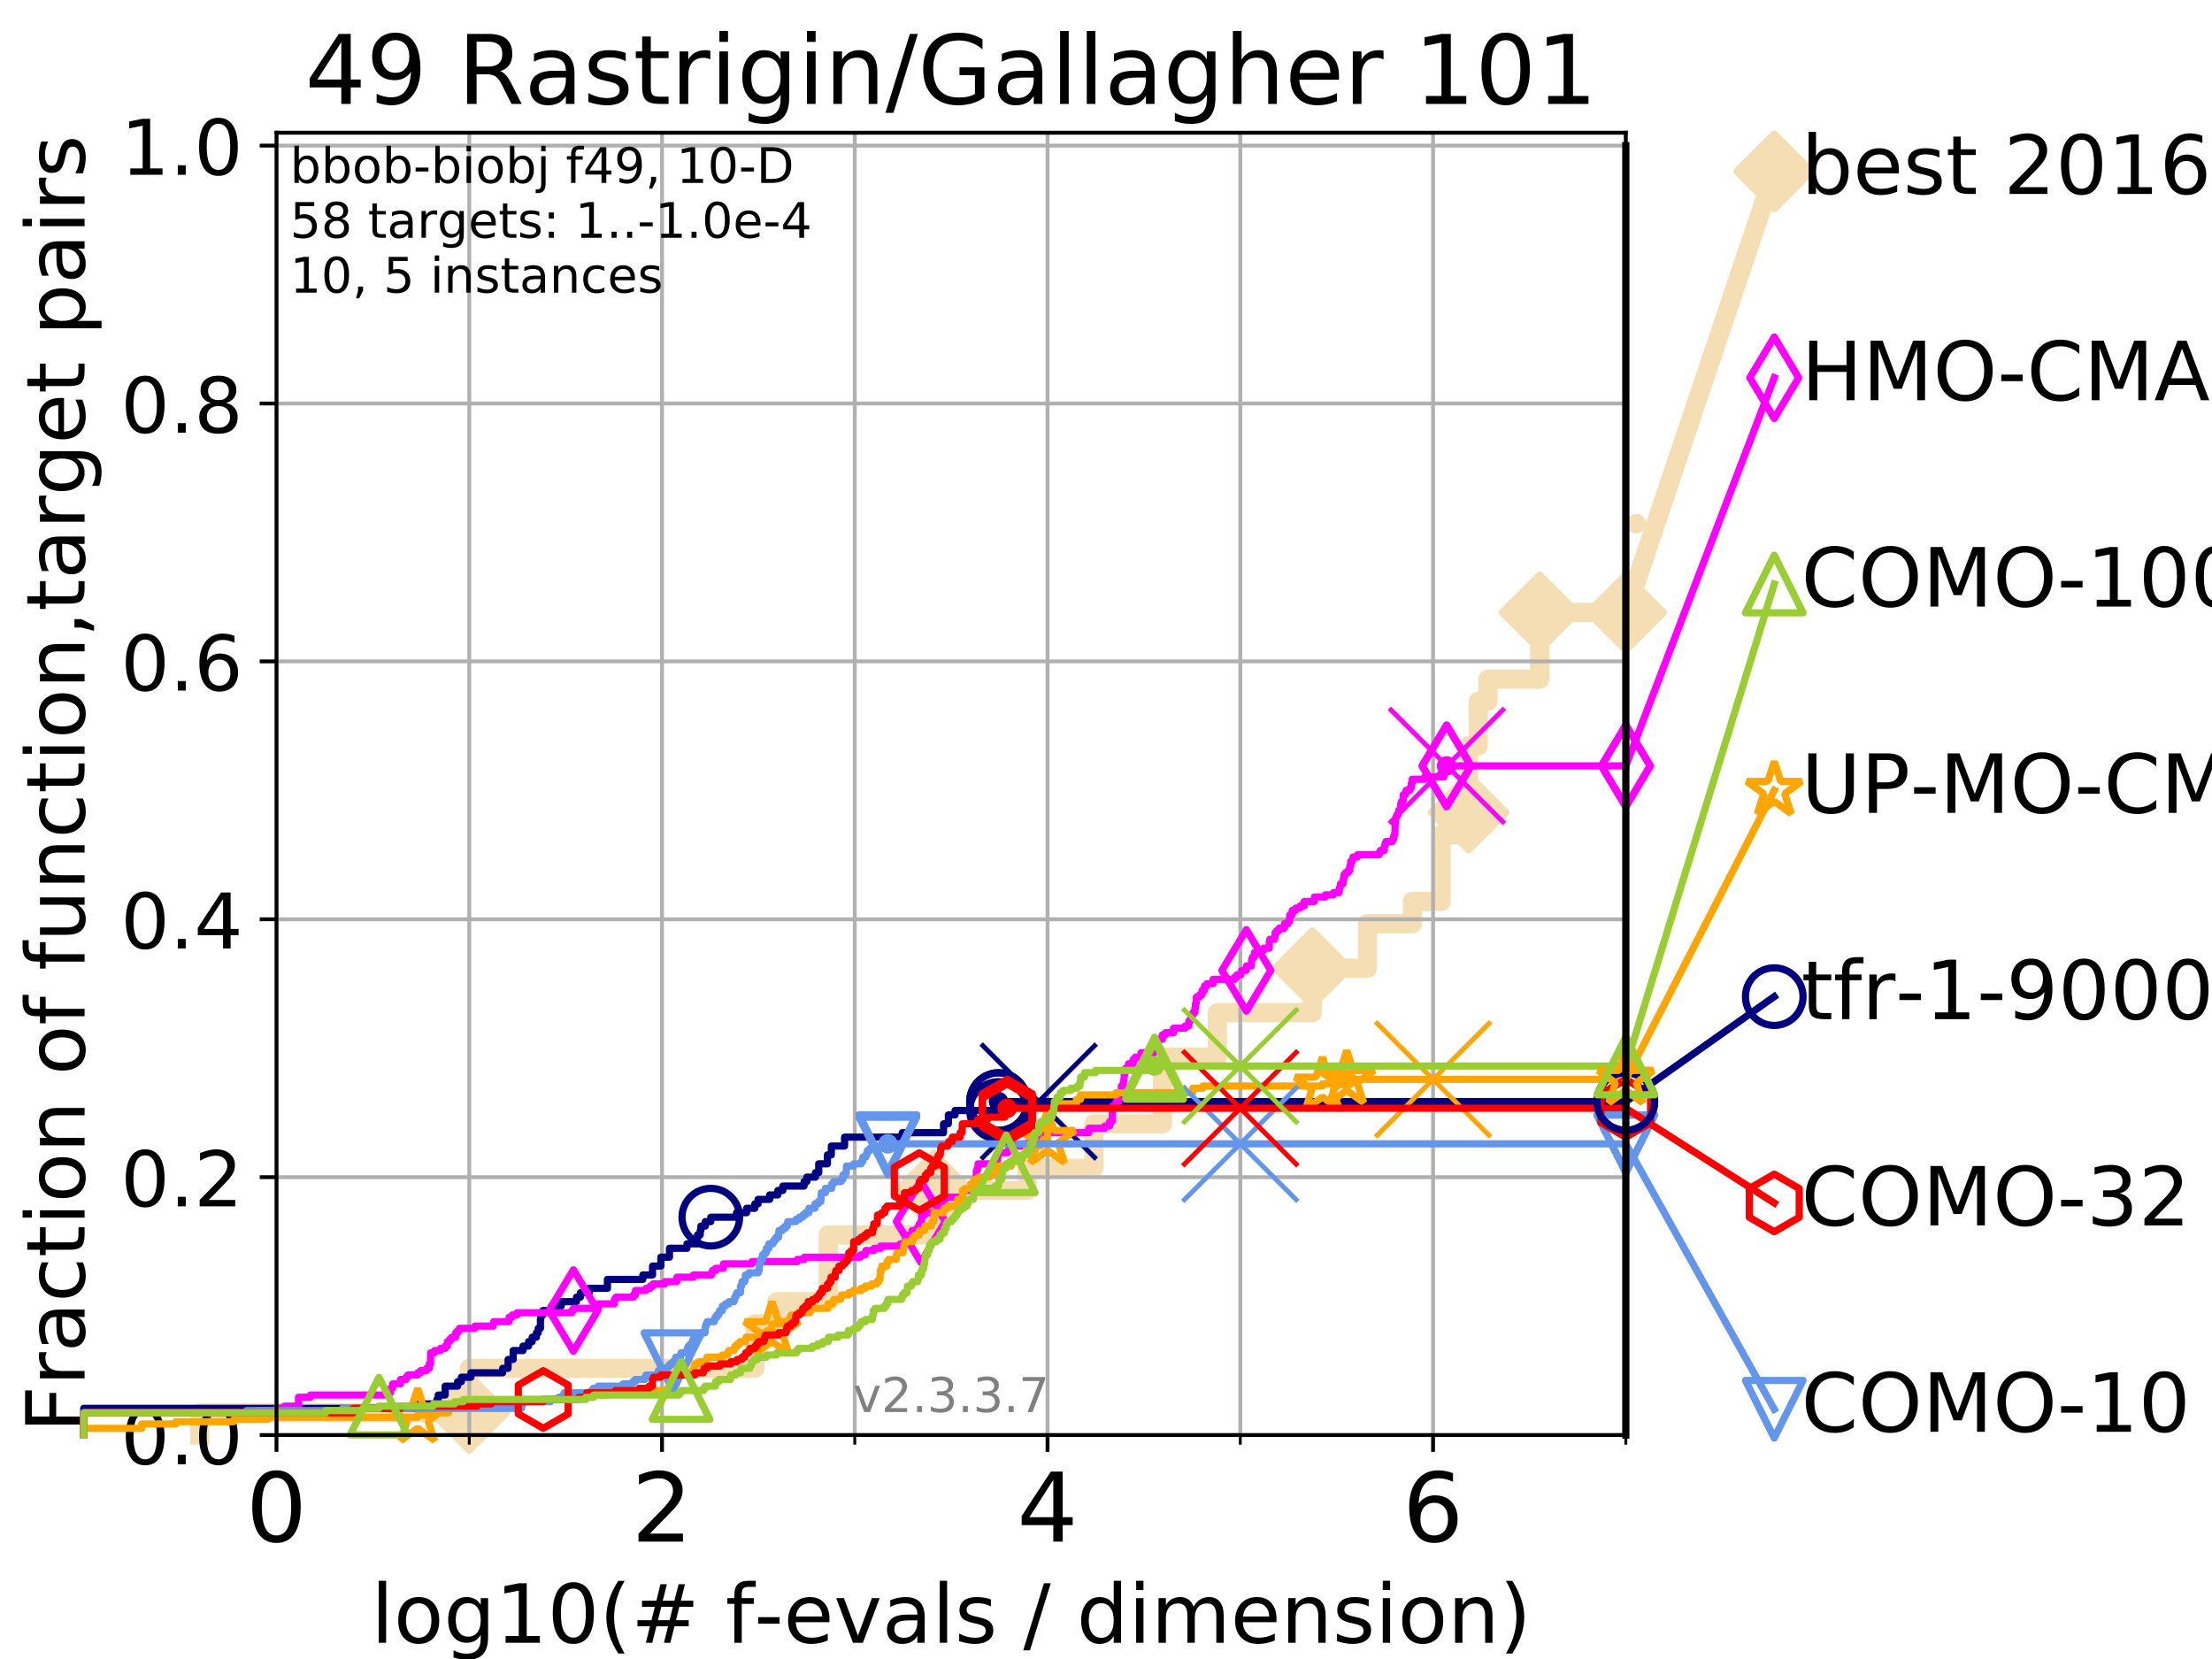 <?xml version="1.0" encoding="utf-8" standalone="no"?>
<!DOCTYPE svg PUBLIC "-//W3C//DTD SVG 1.1//EN"
  "http://www.w3.org/Graphics/SVG/1.1/DTD/svg11.dtd">
<!-- Created with matplotlib (https://matplotlib.org/) -->
<svg height="345.6pt" version="1.1" viewBox="0 0 460.8 345.6" width="460.8pt" xmlns="http://www.w3.org/2000/svg" xmlns:xlink="http://www.w3.org/1999/xlink">
 <defs>
  <style type="text/css">
*{stroke-linecap:butt;stroke-linejoin:round;}
  </style>
 </defs>
 <g id="figure_1">
  <g id="patch_1">
   <path d="M 0 345.6 
L 460.8 345.6 
L 460.8 0 
L 0 0 
z
" style="fill:#ffffff;"/>
  </g>
  <g id="axes_1">
   <g id="patch_2">
    <path d="M 57.6 298.944 
L 338.688 298.944 
L 338.688 27.648 
L 57.6 27.648 
z
" style="fill:#ffffff;"/>
   </g>
   <g id="line2d_1">
    <path d="M 41.621 298.944 
L 41.621 294.313 
L 97.755 294.313 
L 97.755 285.05 
L 157.255 285.05 
L 157.255 275.788 
L 161.854 275.788 
L 161.854 271.157 
L 172.525 271.157 
L 172.525 257.263 
L 194.539 257.263 
L 194.539 248.001 
L 213.972 248.001 
L 213.972 243.37 
L 227.866 243.37 
L 227.866 234.107 
L 242.163 234.107 
L 242.163 220.214 
L 253.593 220.214 
L 253.593 210.951 
L 273.394 210.951 
L 273.394 201.689 
L 284.868 201.689 
L 284.868 192.426 
L 294.225 192.426 
L 294.225 187.795 
L 300.209 187.795 
L 300.209 173.901 
L 304.913 173.901 
L 304.913 169.27 
L 305.917 169.27 
L 305.917 155.377 
L 307.938 155.377 
L 307.938 146.114 
L 309.978 146.114 
L 309.978 141.483 
L 320.746 141.483 
L 320.746 127.589 
L 338.688 127.589 
" style="fill:none;stroke:#f5deb3;stroke-linecap:square;stroke-width:4;"/>
   </g>
   <g id="line2d_2">
    <defs>
     <path d="M 0 7.778 
L 7.778 0 
L 0 -7.778 
L -7.778 0 
z
" id="m94ee81dd62" style="stroke:#f5deb3;stroke-linejoin:miter;stroke-width:1.5;"/>
    </defs>
    <g>
     <use style="fill:#f5deb3;stroke:#f5deb3;stroke-linejoin:miter;stroke-width:1.5;" x="97.755" xlink:href="#m94ee81dd62" y="294.313"/>
     <use style="fill:#f5deb3;stroke:#f5deb3;stroke-linejoin:miter;stroke-width:1.5;" x="194.539" xlink:href="#m94ee81dd62" y="248.001"/>
     <use style="fill:#f5deb3;stroke:#f5deb3;stroke-linejoin:miter;stroke-width:1.5;" x="273.394" xlink:href="#m94ee81dd62" y="201.689"/>
     <use style="fill:#f5deb3;stroke:#f5deb3;stroke-linejoin:miter;stroke-width:1.5;" x="305.917" xlink:href="#m94ee81dd62" y="169.27"/>
     <use style="fill:#f5deb3;stroke:#f5deb3;stroke-linejoin:miter;stroke-width:1.5;" x="320.746" xlink:href="#m94ee81dd62" y="127.589"/>
     <use style="fill:#f5deb3;stroke:#f5deb3;stroke-linejoin:miter;stroke-width:1.5;" x="338.688" xlink:href="#m94ee81dd62" y="127.589"/>
    </g>
   </g>
   <g id="line2d_3">
    <path style="fill:none;stroke:#f5deb3;stroke-linecap:square;stroke-width:4;"/>
    <g/>
   </g>
   <g id="line2d_4">
    <path d="M 338.688 127.589 
L 369.608 35.706 
" style="fill:none;stroke:#f5deb3;stroke-linecap:square;stroke-width:4;"/>
    <g>
     <use style="fill:#f5deb3;stroke:#f5deb3;stroke-linejoin:miter;stroke-width:1.5;" x="338.688" xlink:href="#m94ee81dd62" y="127.589"/>
     <use style="fill:#f5deb3;stroke:#f5deb3;stroke-linejoin:miter;stroke-width:1.5;" x="369.608" xlink:href="#m94ee81dd62" y="35.706"/>
    </g>
   </g>
   <g id="matplotlib.axis_1">
    <g id="xtick_1">
     <g id="line2d_5">
      <path clip-path="url(#p0bbc9f1884)" d="M 57.6 298.944 
L 57.6 27.648 
" style="fill:none;stroke:#b0b0b0;stroke-linecap:square;stroke-width:0.8;"/>
     </g>
     <g id="line2d_6">
      <defs>
       <path d="M 0 0 
L 0 3.5 
" id="mf67ecd91ad" style="stroke:#000000;stroke-width:0.8;"/>
      </defs>
      <g>
       <use style="stroke:#000000;stroke-width:0.8;" x="57.6" xlink:href="#mf67ecd91ad" y="298.944"/>
      </g>
     </g>
     <g id="text_1">
      <!-- 0 -->
      <defs>
       <path d="M 31.781 66.406 
Q 24.172 66.406 20.328 58.906 
Q 16.5 51.422 16.5 36.375 
Q 16.5 21.391 20.328 13.891 
Q 24.172 6.391 31.781 6.391 
Q 39.453 6.391 43.281 13.891 
Q 47.125 21.391 47.125 36.375 
Q 47.125 51.422 43.281 58.906 
Q 39.453 66.406 31.781 66.406 
z
M 31.781 74.219 
Q 44.047 74.219 50.516 64.516 
Q 56.984 54.828 56.984 36.375 
Q 56.984 17.969 50.516 8.266 
Q 44.047 -1.422 31.781 -1.422 
Q 19.531 -1.422 13.062 8.266 
Q 6.594 17.969 6.594 36.375 
Q 6.594 54.828 13.062 64.516 
Q 19.531 74.219 31.781 74.219 
z
" id="DejaVuSans-48"/>
      </defs>
      <g transform="translate(51.237 321.141)scale(0.2 -0.2)">
       <use xlink:href="#DejaVuSans-48"/>
      </g>
     </g>
    </g>
    <g id="xtick_2">
     <g id="line2d_7">
      <path clip-path="url(#p0bbc9f1884)" d="M 137.911 298.944 
L 137.911 27.648 
" style="fill:none;stroke:#b0b0b0;stroke-linecap:square;stroke-width:0.8;"/>
     </g>
     <g id="line2d_8">
      <g>
       <use style="stroke:#000000;stroke-width:0.8;" x="137.911" xlink:href="#mf67ecd91ad" y="298.944"/>
      </g>
     </g>
     <g id="text_2">
      <!-- 2 -->
      <defs>
       <path d="M 19.188 8.297 
L 53.609 8.297 
L 53.609 0 
L 7.328 0 
L 7.328 8.297 
Q 12.938 14.109 22.625 23.891 
Q 32.328 33.688 34.812 36.531 
Q 39.547 41.844 41.422 45.531 
Q 43.312 49.219 43.312 52.781 
Q 43.312 58.594 39.234 62.25 
Q 35.156 65.922 28.609 65.922 
Q 23.969 65.922 18.812 64.312 
Q 13.672 62.703 7.812 59.422 
L 7.812 69.391 
Q 13.766 71.781 18.938 73 
Q 24.125 74.219 28.422 74.219 
Q 39.75 74.219 46.484 68.547 
Q 53.219 62.891 53.219 53.422 
Q 53.219 48.922 51.531 44.891 
Q 49.859 40.875 45.406 35.406 
Q 44.188 33.984 37.641 27.219 
Q 31.109 20.453 19.188 8.297 
z
" id="DejaVuSans-50"/>
      </defs>
      <g transform="translate(131.548 321.141)scale(0.2 -0.2)">
       <use xlink:href="#DejaVuSans-50"/>
      </g>
     </g>
    </g>
    <g id="xtick_3">
     <g id="line2d_9">
      <path clip-path="url(#p0bbc9f1884)" d="M 218.222 298.944 
L 218.222 27.648 
" style="fill:none;stroke:#b0b0b0;stroke-linecap:square;stroke-width:0.8;"/>
     </g>
     <g id="line2d_10">
      <g>
       <use style="stroke:#000000;stroke-width:0.8;" x="218.222" xlink:href="#mf67ecd91ad" y="298.944"/>
      </g>
     </g>
     <g id="text_3">
      <!-- 4 -->
      <defs>
       <path d="M 37.797 64.312 
L 12.891 25.391 
L 37.797 25.391 
z
M 35.203 72.906 
L 47.609 72.906 
L 47.609 25.391 
L 58.016 25.391 
L 58.016 17.188 
L 47.609 17.188 
L 47.609 0 
L 37.797 0 
L 37.797 17.188 
L 4.891 17.188 
L 4.891 26.703 
z
" id="DejaVuSans-52"/>
      </defs>
      <g transform="translate(211.859 321.141)scale(0.2 -0.2)">
       <use xlink:href="#DejaVuSans-52"/>
      </g>
     </g>
    </g>
    <g id="xtick_4">
     <g id="line2d_11">
      <path clip-path="url(#p0bbc9f1884)" d="M 298.533 298.944 
L 298.533 27.648 
" style="fill:none;stroke:#b0b0b0;stroke-linecap:square;stroke-width:0.8;"/>
     </g>
     <g id="line2d_12">
      <g>
       <use style="stroke:#000000;stroke-width:0.8;" x="298.533" xlink:href="#mf67ecd91ad" y="298.944"/>
      </g>
     </g>
     <g id="text_4">
      <!-- 6 -->
      <defs>
       <path d="M 33.016 40.375 
Q 26.375 40.375 22.484 35.828 
Q 18.609 31.297 18.609 23.391 
Q 18.609 15.531 22.484 10.953 
Q 26.375 6.391 33.016 6.391 
Q 39.656 6.391 43.531 10.953 
Q 47.406 15.531 47.406 23.391 
Q 47.406 31.297 43.531 35.828 
Q 39.656 40.375 33.016 40.375 
z
M 52.594 71.297 
L 52.594 62.312 
Q 48.875 64.062 45.094 64.984 
Q 41.312 65.922 37.594 65.922 
Q 27.828 65.922 22.672 59.328 
Q 17.531 52.734 16.797 39.406 
Q 19.672 43.656 24.016 45.922 
Q 28.375 48.188 33.594 48.188 
Q 44.578 48.188 50.953 41.516 
Q 57.328 34.859 57.328 23.391 
Q 57.328 12.156 50.688 5.359 
Q 44.047 -1.422 33.016 -1.422 
Q 20.359 -1.422 13.672 8.266 
Q 6.984 17.969 6.984 36.375 
Q 6.984 53.656 15.188 63.938 
Q 23.391 74.219 37.203 74.219 
Q 40.922 74.219 44.703 73.484 
Q 48.484 72.75 52.594 71.297 
z
" id="DejaVuSans-54"/>
      </defs>
      <g transform="translate(292.17 321.141)scale(0.2 -0.2)">
       <use xlink:href="#DejaVuSans-54"/>
      </g>
     </g>
    </g>
    <g id="xtick_5">
     <g id="line2d_13">
      <path clip-path="url(#p0bbc9f1884)" d="M 97.755 298.944 
L 97.755 27.648 
" style="fill:none;stroke:#b0b0b0;stroke-linecap:square;stroke-width:0.8;"/>
     </g>
     <g id="line2d_14">
      <defs>
       <path d="M 0 0 
L 0 2 
" id="m3d32531fe9" style="stroke:#000000;stroke-width:0.6;"/>
      </defs>
      <g>
       <use style="stroke:#000000;stroke-width:0.6;" x="97.755" xlink:href="#m3d32531fe9" y="298.944"/>
      </g>
     </g>
    </g>
    <g id="xtick_6">
     <g id="line2d_15">
      <path clip-path="url(#p0bbc9f1884)" d="M 178.066 298.944 
L 178.066 27.648 
" style="fill:none;stroke:#b0b0b0;stroke-linecap:square;stroke-width:0.8;"/>
     </g>
     <g id="line2d_16">
      <g>
       <use style="stroke:#000000;stroke-width:0.6;" x="178.066" xlink:href="#m3d32531fe9" y="298.944"/>
      </g>
     </g>
    </g>
    <g id="xtick_7">
     <g id="line2d_17">
      <path clip-path="url(#p0bbc9f1884)" d="M 258.377 298.944 
L 258.377 27.648 
" style="fill:none;stroke:#b0b0b0;stroke-linecap:square;stroke-width:0.8;"/>
     </g>
     <g id="line2d_18">
      <g>
       <use style="stroke:#000000;stroke-width:0.6;" x="258.377" xlink:href="#m3d32531fe9" y="298.944"/>
      </g>
     </g>
    </g>
    <g id="xtick_8">
     <g id="line2d_19">
      <path clip-path="url(#p0bbc9f1884)" d="M 338.688 298.944 
L 338.688 27.648 
" style="fill:none;stroke:#b0b0b0;stroke-linecap:square;stroke-width:0.8;"/>
     </g>
     <g id="line2d_20">
      <g>
       <use style="stroke:#000000;stroke-width:0.6;" x="338.688" xlink:href="#m3d32531fe9" y="298.944"/>
      </g>
     </g>
    </g>
    <g id="text_5">
     <!-- log10(# f-evals / dimension) -->
     <defs>
      <path d="M 9.422 75.984 
L 18.406 75.984 
L 18.406 0 
L 9.422 0 
z
" id="DejaVuSans-108"/>
      <path d="M 30.609 48.391 
Q 23.391 48.391 19.188 42.75 
Q 14.984 37.109 14.984 27.297 
Q 14.984 17.484 19.156 11.844 
Q 23.344 6.203 30.609 6.203 
Q 37.797 6.203 41.984 11.859 
Q 46.188 17.531 46.188 27.297 
Q 46.188 37.016 41.984 42.703 
Q 37.797 48.391 30.609 48.391 
z
M 30.609 56 
Q 42.328 56 49.016 48.375 
Q 55.719 40.766 55.719 27.297 
Q 55.719 13.875 49.016 6.219 
Q 42.328 -1.422 30.609 -1.422 
Q 18.844 -1.422 12.172 6.219 
Q 5.516 13.875 5.516 27.297 
Q 5.516 40.766 12.172 48.375 
Q 18.844 56 30.609 56 
z
" id="DejaVuSans-111"/>
      <path d="M 45.406 27.984 
Q 45.406 37.75 41.375 43.109 
Q 37.359 48.484 30.078 48.484 
Q 22.859 48.484 18.828 43.109 
Q 14.797 37.75 14.797 27.984 
Q 14.797 18.266 18.828 12.891 
Q 22.859 7.516 30.078 7.516 
Q 37.359 7.516 41.375 12.891 
Q 45.406 18.266 45.406 27.984 
z
M 54.391 6.781 
Q 54.391 -7.172 48.188 -13.984 
Q 42 -20.797 29.203 -20.797 
Q 24.469 -20.797 20.266 -20.094 
Q 16.062 -19.391 12.109 -17.922 
L 12.109 -9.188 
Q 16.062 -11.328 19.922 -12.344 
Q 23.781 -13.375 27.781 -13.375 
Q 36.625 -13.375 41.016 -8.766 
Q 45.406 -4.156 45.406 5.172 
L 45.406 9.625 
Q 42.625 4.781 38.281 2.391 
Q 33.938 0 27.875 0 
Q 17.828 0 11.672 7.656 
Q 5.516 15.328 5.516 27.984 
Q 5.516 40.672 11.672 48.328 
Q 17.828 56 27.875 56 
Q 33.938 56 38.281 53.609 
Q 42.625 51.219 45.406 46.391 
L 45.406 54.688 
L 54.391 54.688 
z
" id="DejaVuSans-103"/>
      <path d="M 12.406 8.297 
L 28.516 8.297 
L 28.516 63.922 
L 10.984 60.406 
L 10.984 69.391 
L 28.422 72.906 
L 38.281 72.906 
L 38.281 8.297 
L 54.391 8.297 
L 54.391 0 
L 12.406 0 
z
" id="DejaVuSans-49"/>
      <path d="M 31 75.875 
Q 24.469 64.656 21.281 53.656 
Q 18.109 42.672 18.109 31.391 
Q 18.109 20.125 21.312 9.062 
Q 24.516 -2 31 -13.188 
L 23.188 -13.188 
Q 15.875 -1.703 12.234 9.375 
Q 8.594 20.453 8.594 31.391 
Q 8.594 42.281 12.203 53.312 
Q 15.828 64.359 23.188 75.875 
z
" id="DejaVuSans-40"/>
      <path d="M 51.125 44 
L 36.922 44 
L 32.812 27.688 
L 47.125 27.688 
z
M 43.797 71.781 
L 38.719 51.516 
L 52.984 51.516 
L 58.109 71.781 
L 65.922 71.781 
L 60.891 51.516 
L 76.125 51.516 
L 76.125 44 
L 58.984 44 
L 54.984 27.688 
L 70.516 27.688 
L 70.516 20.219 
L 53.078 20.219 
L 48 0 
L 40.188 0 
L 45.219 20.219 
L 30.906 20.219 
L 25.875 0 
L 18.016 0 
L 23.094 20.219 
L 7.719 20.219 
L 7.719 27.688 
L 24.906 27.688 
L 29 44 
L 13.281 44 
L 13.281 51.516 
L 30.906 51.516 
L 35.891 71.781 
z
" id="DejaVuSans-35"/>
      <path id="DejaVuSans-32"/>
      <path d="M 37.109 75.984 
L 37.109 68.5 
L 28.516 68.5 
Q 23.688 68.5 21.797 66.547 
Q 19.922 64.594 19.922 59.516 
L 19.922 54.688 
L 34.719 54.688 
L 34.719 47.703 
L 19.922 47.703 
L 19.922 0 
L 10.891 0 
L 10.891 47.703 
L 2.297 47.703 
L 2.297 54.688 
L 10.891 54.688 
L 10.891 58.5 
Q 10.891 67.625 15.141 71.797 
Q 19.391 75.984 28.609 75.984 
z
" id="DejaVuSans-102"/>
      <path d="M 4.891 31.391 
L 31.203 31.391 
L 31.203 23.391 
L 4.891 23.391 
z
" id="DejaVuSans-45"/>
      <path d="M 56.203 29.594 
L 56.203 25.203 
L 14.891 25.203 
Q 15.484 15.922 20.484 11.062 
Q 25.484 6.203 34.422 6.203 
Q 39.594 6.203 44.453 7.469 
Q 49.312 8.734 54.109 11.281 
L 54.109 2.781 
Q 49.266 0.734 44.188 -0.344 
Q 39.109 -1.422 33.891 -1.422 
Q 20.797 -1.422 13.156 6.188 
Q 5.516 13.812 5.516 26.812 
Q 5.516 40.234 12.766 48.109 
Q 20.016 56 32.328 56 
Q 43.359 56 49.781 48.891 
Q 56.203 41.797 56.203 29.594 
z
M 47.219 32.234 
Q 47.125 39.594 43.094 43.984 
Q 39.062 48.391 32.422 48.391 
Q 24.906 48.391 20.391 44.141 
Q 15.875 39.891 15.188 32.172 
z
" id="DejaVuSans-101"/>
      <path d="M 2.984 54.688 
L 12.5 54.688 
L 29.594 8.797 
L 46.688 54.688 
L 56.203 54.688 
L 35.688 0 
L 23.484 0 
z
" id="DejaVuSans-118"/>
      <path d="M 34.281 27.484 
Q 23.391 27.484 19.188 25 
Q 14.984 22.516 14.984 16.5 
Q 14.984 11.719 18.141 8.906 
Q 21.297 6.109 26.703 6.109 
Q 34.188 6.109 38.703 11.406 
Q 43.219 16.703 43.219 25.484 
L 43.219 27.484 
z
M 52.203 31.203 
L 52.203 0 
L 43.219 0 
L 43.219 8.297 
Q 40.141 3.328 35.547 0.953 
Q 30.953 -1.422 24.312 -1.422 
Q 15.922 -1.422 10.953 3.297 
Q 6 8.016 6 15.922 
Q 6 25.141 12.172 29.828 
Q 18.359 34.516 30.609 34.516 
L 43.219 34.516 
L 43.219 35.406 
Q 43.219 41.609 39.141 45 
Q 35.062 48.391 27.688 48.391 
Q 23 48.391 18.547 47.266 
Q 14.109 46.141 10.016 43.891 
L 10.016 52.203 
Q 14.938 54.109 19.578 55.047 
Q 24.219 56 28.609 56 
Q 40.484 56 46.344 49.844 
Q 52.203 43.703 52.203 31.203 
z
" id="DejaVuSans-97"/>
      <path d="M 44.281 53.078 
L 44.281 44.578 
Q 40.484 46.531 36.375 47.5 
Q 32.281 48.484 27.875 48.484 
Q 21.188 48.484 17.844 46.438 
Q 14.5 44.391 14.5 40.281 
Q 14.5 37.156 16.891 35.375 
Q 19.281 33.594 26.516 31.984 
L 29.594 31.297 
Q 39.156 29.25 43.188 25.516 
Q 47.219 21.781 47.219 15.094 
Q 47.219 7.469 41.188 3.016 
Q 35.156 -1.422 24.609 -1.422 
Q 20.219 -1.422 15.453 -0.562 
Q 10.688 0.297 5.422 2 
L 5.422 11.281 
Q 10.406 8.688 15.234 7.391 
Q 20.062 6.109 24.812 6.109 
Q 31.156 6.109 34.562 8.281 
Q 37.984 10.453 37.984 14.406 
Q 37.984 18.062 35.516 20.016 
Q 33.062 21.969 24.703 23.781 
L 21.578 24.516 
Q 13.234 26.266 9.516 29.906 
Q 5.812 33.547 5.812 39.891 
Q 5.812 47.609 11.281 51.797 
Q 16.75 56 26.812 56 
Q 31.781 56 36.172 55.266 
Q 40.578 54.547 44.281 53.078 
z
" id="DejaVuSans-115"/>
      <path d="M 25.391 72.906 
L 33.688 72.906 
L 8.297 -9.281 
L 0 -9.281 
z
" id="DejaVuSans-47"/>
      <path d="M 45.406 46.391 
L 45.406 75.984 
L 54.391 75.984 
L 54.391 0 
L 45.406 0 
L 45.406 8.203 
Q 42.578 3.328 38.25 0.953 
Q 33.938 -1.422 27.875 -1.422 
Q 17.969 -1.422 11.734 6.484 
Q 5.516 14.406 5.516 27.297 
Q 5.516 40.188 11.734 48.094 
Q 17.969 56 27.875 56 
Q 33.938 56 38.25 53.625 
Q 42.578 51.266 45.406 46.391 
z
M 14.797 27.297 
Q 14.797 17.391 18.875 11.75 
Q 22.953 6.109 30.078 6.109 
Q 37.203 6.109 41.297 11.75 
Q 45.406 17.391 45.406 27.297 
Q 45.406 37.203 41.297 42.844 
Q 37.203 48.484 30.078 48.484 
Q 22.953 48.484 18.875 42.844 
Q 14.797 37.203 14.797 27.297 
z
" id="DejaVuSans-100"/>
      <path d="M 9.422 54.688 
L 18.406 54.688 
L 18.406 0 
L 9.422 0 
z
M 9.422 75.984 
L 18.406 75.984 
L 18.406 64.594 
L 9.422 64.594 
z
" id="DejaVuSans-105"/>
      <path d="M 52 44.188 
Q 55.375 50.25 60.062 53.125 
Q 64.75 56 71.094 56 
Q 79.641 56 84.281 50.016 
Q 88.922 44.047 88.922 33.016 
L 88.922 0 
L 79.891 0 
L 79.891 32.719 
Q 79.891 40.578 77.094 44.375 
Q 74.312 48.188 68.609 48.188 
Q 61.625 48.188 57.562 43.547 
Q 53.516 38.922 53.516 30.906 
L 53.516 0 
L 44.484 0 
L 44.484 32.719 
Q 44.484 40.625 41.703 44.406 
Q 38.922 48.188 33.109 48.188 
Q 26.219 48.188 22.156 43.531 
Q 18.109 38.875 18.109 30.906 
L 18.109 0 
L 9.078 0 
L 9.078 54.688 
L 18.109 54.688 
L 18.109 46.188 
Q 21.188 51.219 25.484 53.609 
Q 29.781 56 35.688 56 
Q 41.656 56 45.828 52.969 
Q 50 49.953 52 44.188 
z
" id="DejaVuSans-109"/>
      <path d="M 54.891 33.016 
L 54.891 0 
L 45.906 0 
L 45.906 32.719 
Q 45.906 40.484 42.875 44.328 
Q 39.844 48.188 33.797 48.188 
Q 26.516 48.188 22.312 43.547 
Q 18.109 38.922 18.109 30.906 
L 18.109 0 
L 9.078 0 
L 9.078 54.688 
L 18.109 54.688 
L 18.109 46.188 
Q 21.344 51.125 25.703 53.562 
Q 30.078 56 35.797 56 
Q 45.219 56 50.047 50.172 
Q 54.891 44.344 54.891 33.016 
z
" id="DejaVuSans-110"/>
      <path d="M 8.016 75.875 
L 15.828 75.875 
Q 23.141 64.359 26.781 53.312 
Q 30.422 42.281 30.422 31.391 
Q 30.422 20.453 26.781 9.375 
Q 23.141 -1.703 15.828 -13.188 
L 8.016 -13.188 
Q 14.5 -2 17.703 9.062 
Q 20.906 20.125 20.906 31.391 
Q 20.906 42.672 17.703 53.656 
Q 14.5 64.656 8.016 75.875 
z
" id="DejaVuSans-41"/>
     </defs>
     <g transform="translate(77.303 342.218)scale(0.17 -0.17)">
      <use xlink:href="#DejaVuSans-108"/>
      <use x="27.783" xlink:href="#DejaVuSans-111"/>
      <use x="88.965" xlink:href="#DejaVuSans-103"/>
      <use x="152.441" xlink:href="#DejaVuSans-49"/>
      <use x="216.064" xlink:href="#DejaVuSans-48"/>
      <use x="279.688" xlink:href="#DejaVuSans-40"/>
      <use x="318.701" xlink:href="#DejaVuSans-35"/>
      <use x="402.49" xlink:href="#DejaVuSans-32"/>
      <use x="434.277" xlink:href="#DejaVuSans-102"/>
      <use x="469.404" xlink:href="#DejaVuSans-45"/>
      <use x="505.488" xlink:href="#DejaVuSans-101"/>
      <use x="567.012" xlink:href="#DejaVuSans-118"/>
      <use x="626.191" xlink:href="#DejaVuSans-97"/>
      <use x="687.471" xlink:href="#DejaVuSans-108"/>
      <use x="715.254" xlink:href="#DejaVuSans-115"/>
      <use x="767.354" xlink:href="#DejaVuSans-32"/>
      <use x="799.141" xlink:href="#DejaVuSans-47"/>
      <use x="832.832" xlink:href="#DejaVuSans-32"/>
      <use x="864.619" xlink:href="#DejaVuSans-100"/>
      <use x="928.096" xlink:href="#DejaVuSans-105"/>
      <use x="955.879" xlink:href="#DejaVuSans-109"/>
      <use x="1053.291" xlink:href="#DejaVuSans-101"/>
      <use x="1114.814" xlink:href="#DejaVuSans-110"/>
      <use x="1178.193" xlink:href="#DejaVuSans-115"/>
      <use x="1230.293" xlink:href="#DejaVuSans-105"/>
      <use x="1258.076" xlink:href="#DejaVuSans-111"/>
      <use x="1319.258" xlink:href="#DejaVuSans-110"/>
      <use x="1382.637" xlink:href="#DejaVuSans-41"/>
     </g>
    </g>
   </g>
   <g id="matplotlib.axis_2">
    <g id="ytick_1">
     <g id="line2d_21">
      <path clip-path="url(#p0bbc9f1884)" d="M 57.6 298.944 
L 338.688 298.944 
" style="fill:none;stroke:#b0b0b0;stroke-linecap:square;stroke-width:0.8;"/>
     </g>
     <g id="line2d_22">
      <defs>
       <path d="M 0 0 
L -3.5 0 
" id="m89fbe09101" style="stroke:#000000;stroke-width:0.8;"/>
      </defs>
      <g>
       <use style="stroke:#000000;stroke-width:0.8;" x="57.6" xlink:href="#m89fbe09101" y="298.944"/>
      </g>
     </g>
     <g id="text_6">
      <!-- 0.0 -->
      <defs>
       <path d="M 10.688 12.406 
L 21 12.406 
L 21 0 
L 10.688 0 
z
" id="DejaVuSans-46"/>
      </defs>
      <g transform="translate(25.155 305.023)scale(0.16 -0.16)">
       <use xlink:href="#DejaVuSans-48"/>
       <use x="63.623" xlink:href="#DejaVuSans-46"/>
       <use x="95.41" xlink:href="#DejaVuSans-48"/>
      </g>
     </g>
    </g>
    <g id="ytick_2">
     <g id="line2d_23">
      <path clip-path="url(#p0bbc9f1884)" d="M 57.6 245.222 
L 338.688 245.222 
" style="fill:none;stroke:#b0b0b0;stroke-linecap:square;stroke-width:0.8;"/>
     </g>
     <g id="line2d_24">
      <g>
       <use style="stroke:#000000;stroke-width:0.8;" x="57.6" xlink:href="#m89fbe09101" y="245.222"/>
      </g>
     </g>
     <g id="text_7">
      <!-- 0.2 -->
      <g transform="translate(25.155 251.301)scale(0.16 -0.16)">
       <use xlink:href="#DejaVuSans-48"/>
       <use x="63.623" xlink:href="#DejaVuSans-46"/>
       <use x="95.41" xlink:href="#DejaVuSans-50"/>
      </g>
     </g>
    </g>
    <g id="ytick_3">
     <g id="line2d_25">
      <path clip-path="url(#p0bbc9f1884)" d="M 57.6 191.5 
L 338.688 191.5 
" style="fill:none;stroke:#b0b0b0;stroke-linecap:square;stroke-width:0.8;"/>
     </g>
     <g id="line2d_26">
      <g>
       <use style="stroke:#000000;stroke-width:0.8;" x="57.6" xlink:href="#m89fbe09101" y="191.5"/>
      </g>
     </g>
     <g id="text_8">
      <!-- 0.4 -->
      <g transform="translate(25.155 197.579)scale(0.16 -0.16)">
       <use xlink:href="#DejaVuSans-48"/>
       <use x="63.623" xlink:href="#DejaVuSans-46"/>
       <use x="95.41" xlink:href="#DejaVuSans-52"/>
      </g>
     </g>
    </g>
    <g id="ytick_4">
     <g id="line2d_27">
      <path clip-path="url(#p0bbc9f1884)" d="M 57.6 137.778 
L 338.688 137.778 
" style="fill:none;stroke:#b0b0b0;stroke-linecap:square;stroke-width:0.8;"/>
     </g>
     <g id="line2d_28">
      <g>
       <use style="stroke:#000000;stroke-width:0.8;" x="57.6" xlink:href="#m89fbe09101" y="137.778"/>
      </g>
     </g>
     <g id="text_9">
      <!-- 0.6 -->
      <g transform="translate(25.155 143.857)scale(0.16 -0.16)">
       <use xlink:href="#DejaVuSans-48"/>
       <use x="63.623" xlink:href="#DejaVuSans-46"/>
       <use x="95.41" xlink:href="#DejaVuSans-54"/>
      </g>
     </g>
    </g>
    <g id="ytick_5">
     <g id="line2d_29">
      <path clip-path="url(#p0bbc9f1884)" d="M 57.6 84.056 
L 338.688 84.056 
" style="fill:none;stroke:#b0b0b0;stroke-linecap:square;stroke-width:0.8;"/>
     </g>
     <g id="line2d_30">
      <g>
       <use style="stroke:#000000;stroke-width:0.8;" x="57.6" xlink:href="#m89fbe09101" y="84.056"/>
      </g>
     </g>
     <g id="text_10">
      <!-- 0.8 -->
      <defs>
       <path d="M 31.781 34.625 
Q 24.75 34.625 20.719 30.859 
Q 16.703 27.094 16.703 20.516 
Q 16.703 13.922 20.719 10.156 
Q 24.75 6.391 31.781 6.391 
Q 38.812 6.391 42.859 10.172 
Q 46.922 13.969 46.922 20.516 
Q 46.922 27.094 42.891 30.859 
Q 38.875 34.625 31.781 34.625 
z
M 21.922 38.812 
Q 15.578 40.375 12.031 44.719 
Q 8.5 49.078 8.5 55.328 
Q 8.5 64.062 14.719 69.141 
Q 20.953 74.219 31.781 74.219 
Q 42.672 74.219 48.875 69.141 
Q 55.078 64.062 55.078 55.328 
Q 55.078 49.078 51.531 44.719 
Q 48 40.375 41.703 38.812 
Q 48.828 37.156 52.797 32.312 
Q 56.781 27.484 56.781 20.516 
Q 56.781 9.906 50.312 4.234 
Q 43.844 -1.422 31.781 -1.422 
Q 19.734 -1.422 13.25 4.234 
Q 6.781 9.906 6.781 20.516 
Q 6.781 27.484 10.781 32.312 
Q 14.797 37.156 21.922 38.812 
z
M 18.312 54.391 
Q 18.312 48.734 21.844 45.562 
Q 25.391 42.391 31.781 42.391 
Q 38.141 42.391 41.719 45.562 
Q 45.312 48.734 45.312 54.391 
Q 45.312 60.062 41.719 63.234 
Q 38.141 66.406 31.781 66.406 
Q 25.391 66.406 21.844 63.234 
Q 18.312 60.062 18.312 54.391 
z
" id="DejaVuSans-56"/>
      </defs>
      <g transform="translate(25.155 90.135)scale(0.16 -0.16)">
       <use xlink:href="#DejaVuSans-48"/>
       <use x="63.623" xlink:href="#DejaVuSans-46"/>
       <use x="95.41" xlink:href="#DejaVuSans-56"/>
      </g>
     </g>
    </g>
    <g id="ytick_6">
     <g id="line2d_31">
      <path clip-path="url(#p0bbc9f1884)" d="M 57.6 30.334 
L 338.688 30.334 
" style="fill:none;stroke:#b0b0b0;stroke-linecap:square;stroke-width:0.8;"/>
     </g>
     <g id="line2d_32">
      <g>
       <use style="stroke:#000000;stroke-width:0.8;" x="57.6" xlink:href="#m89fbe09101" y="30.334"/>
      </g>
     </g>
     <g id="text_11">
      <!-- 1.0 -->
      <g transform="translate(25.155 36.413)scale(0.16 -0.16)">
       <use xlink:href="#DejaVuSans-49"/>
       <use x="63.623" xlink:href="#DejaVuSans-46"/>
       <use x="95.41" xlink:href="#DejaVuSans-48"/>
      </g>
     </g>
    </g>
    <g id="text_12">
     <!-- Fraction of function,target pairs -->
     <defs>
      <path d="M 9.812 72.906 
L 51.703 72.906 
L 51.703 64.594 
L 19.672 64.594 
L 19.672 43.109 
L 48.578 43.109 
L 48.578 34.812 
L 19.672 34.812 
L 19.672 0 
L 9.812 0 
z
" id="DejaVuSans-70"/>
      <path d="M 41.109 46.297 
Q 39.594 47.172 37.812 47.578 
Q 36.031 48 33.891 48 
Q 26.266 48 22.188 43.047 
Q 18.109 38.094 18.109 28.812 
L 18.109 0 
L 9.078 0 
L 9.078 54.688 
L 18.109 54.688 
L 18.109 46.188 
Q 20.953 51.172 25.484 53.578 
Q 30.031 56 36.531 56 
Q 37.453 56 38.578 55.875 
Q 39.703 55.766 41.062 55.516 
z
" id="DejaVuSans-114"/>
      <path d="M 48.781 52.594 
L 48.781 44.188 
Q 44.969 46.297 41.141 47.344 
Q 37.312 48.391 33.406 48.391 
Q 24.656 48.391 19.812 42.844 
Q 14.984 37.312 14.984 27.297 
Q 14.984 17.281 19.812 11.734 
Q 24.656 6.203 33.406 6.203 
Q 37.312 6.203 41.141 7.25 
Q 44.969 8.297 48.781 10.406 
L 48.781 2.094 
Q 45.016 0.344 40.984 -0.531 
Q 36.969 -1.422 32.422 -1.422 
Q 20.062 -1.422 12.781 6.344 
Q 5.516 14.109 5.516 27.297 
Q 5.516 40.672 12.859 48.328 
Q 20.219 56 33.016 56 
Q 37.156 56 41.109 55.141 
Q 45.062 54.297 48.781 52.594 
z
" id="DejaVuSans-99"/>
      <path d="M 18.312 70.219 
L 18.312 54.688 
L 36.812 54.688 
L 36.812 47.703 
L 18.312 47.703 
L 18.312 18.016 
Q 18.312 11.328 20.141 9.422 
Q 21.969 7.516 27.594 7.516 
L 36.812 7.516 
L 36.812 0 
L 27.594 0 
Q 17.188 0 13.234 3.875 
Q 9.281 7.766 9.281 18.016 
L 9.281 47.703 
L 2.688 47.703 
L 2.688 54.688 
L 9.281 54.688 
L 9.281 70.219 
z
" id="DejaVuSans-116"/>
      <path d="M 8.5 21.578 
L 8.5 54.688 
L 17.484 54.688 
L 17.484 21.922 
Q 17.484 14.156 20.5 10.266 
Q 23.531 6.391 29.594 6.391 
Q 36.859 6.391 41.078 11.031 
Q 45.312 15.672 45.312 23.688 
L 45.312 54.688 
L 54.297 54.688 
L 54.297 0 
L 45.312 0 
L 45.312 8.406 
Q 42.047 3.422 37.719 1 
Q 33.406 -1.422 27.688 -1.422 
Q 18.266 -1.422 13.375 4.438 
Q 8.5 10.297 8.5 21.578 
z
M 31.109 56 
z
" id="DejaVuSans-117"/>
      <path d="M 11.719 12.406 
L 22.016 12.406 
L 22.016 4 
L 14.016 -11.625 
L 7.719 -11.625 
L 11.719 4 
z
" id="DejaVuSans-44"/>
      <path d="M 18.109 8.203 
L 18.109 -20.797 
L 9.078 -20.797 
L 9.078 54.688 
L 18.109 54.688 
L 18.109 46.391 
Q 20.953 51.266 25.266 53.625 
Q 29.594 56 35.594 56 
Q 45.562 56 51.781 48.094 
Q 58.016 40.188 58.016 27.297 
Q 58.016 14.406 51.781 6.484 
Q 45.562 -1.422 35.594 -1.422 
Q 29.594 -1.422 25.266 0.953 
Q 20.953 3.328 18.109 8.203 
z
M 48.688 27.297 
Q 48.688 37.203 44.609 42.844 
Q 40.531 48.484 33.406 48.484 
Q 26.266 48.484 22.188 42.844 
Q 18.109 37.203 18.109 27.297 
Q 18.109 17.391 22.188 11.75 
Q 26.266 6.109 33.406 6.109 
Q 40.531 6.109 44.609 11.75 
Q 48.688 17.391 48.688 27.297 
z
" id="DejaVuSans-112"/>
     </defs>
     <g transform="translate(17.62 298.435)rotate(-90)scale(0.17 -0.17)">
      <use xlink:href="#DejaVuSans-70"/>
      <use x="57.41" xlink:href="#DejaVuSans-114"/>
      <use x="98.523" xlink:href="#DejaVuSans-97"/>
      <use x="159.803" xlink:href="#DejaVuSans-99"/>
      <use x="214.783" xlink:href="#DejaVuSans-116"/>
      <use x="253.992" xlink:href="#DejaVuSans-105"/>
      <use x="281.775" xlink:href="#DejaVuSans-111"/>
      <use x="342.957" xlink:href="#DejaVuSans-110"/>
      <use x="406.336" xlink:href="#DejaVuSans-32"/>
      <use x="438.123" xlink:href="#DejaVuSans-111"/>
      <use x="499.305" xlink:href="#DejaVuSans-102"/>
      <use x="534.51" xlink:href="#DejaVuSans-32"/>
      <use x="566.297" xlink:href="#DejaVuSans-102"/>
      <use x="601.502" xlink:href="#DejaVuSans-117"/>
      <use x="664.881" xlink:href="#DejaVuSans-110"/>
      <use x="728.26" xlink:href="#DejaVuSans-99"/>
      <use x="783.24" xlink:href="#DejaVuSans-116"/>
      <use x="822.449" xlink:href="#DejaVuSans-105"/>
      <use x="850.232" xlink:href="#DejaVuSans-111"/>
      <use x="911.414" xlink:href="#DejaVuSans-110"/>
      <use x="974.793" xlink:href="#DejaVuSans-44"/>
      <use x="1006.58" xlink:href="#DejaVuSans-116"/>
      <use x="1045.789" xlink:href="#DejaVuSans-97"/>
      <use x="1107.068" xlink:href="#DejaVuSans-114"/>
      <use x="1148.166" xlink:href="#DejaVuSans-103"/>
      <use x="1211.643" xlink:href="#DejaVuSans-101"/>
      <use x="1273.166" xlink:href="#DejaVuSans-116"/>
      <use x="1312.375" xlink:href="#DejaVuSans-32"/>
      <use x="1344.162" xlink:href="#DejaVuSans-112"/>
      <use x="1407.639" xlink:href="#DejaVuSans-97"/>
      <use x="1468.918" xlink:href="#DejaVuSans-105"/>
      <use x="1496.701" xlink:href="#DejaVuSans-114"/>
      <use x="1537.814" xlink:href="#DejaVuSans-115"/>
     </g>
    </g>
   </g>
   <g id="line2d_33">
    <defs>
     <path d="M 0 1.5 
C 0.398 1.5 0.779 1.342 1.061 1.061 
C 1.342 0.779 1.5 0.398 1.5 0 
C 1.5 -0.398 1.342 -0.779 1.061 -1.061 
C 0.779 -1.342 0.398 -1.5 0 -1.5 
C -0.398 -1.5 -0.779 -1.342 -1.061 -1.061 
C -1.342 -0.779 -1.5 -0.398 -1.5 0 
C -1.5 0.398 -1.342 0.779 -1.061 1.061 
C -0.779 1.342 -0.398 1.5 0 1.5 
z
" id="mc7c8b30eb2" style="stroke:#f5deb3;"/>
    </defs>
    <g>
     <use style="fill:#f5deb3;stroke:#f5deb3;" x="340.86" xlink:href="#mc7c8b30eb2" y="109.065"/>
     <use style="fill:#f5deb3;stroke:#f5deb3;" x="340.86" xlink:href="#mc7c8b30eb2" y="109.065"/>
    </g>
   </g>
   <g id="line2d_34">
    <defs>
     <path d="M 0 1.5 
C 0.398 1.5 0.779 1.342 1.061 1.061 
C 1.342 0.779 1.5 0.398 1.5 0 
C 1.5 -0.398 1.342 -0.779 1.061 -1.061 
C 0.779 -1.342 0.398 -1.5 0 -1.5 
C -0.398 -1.5 -0.779 -1.342 -1.061 -1.061 
C -1.342 -0.779 -1.5 -0.398 -1.5 0 
C -1.5 0.398 -1.342 0.779 -1.061 1.061 
C -0.779 1.342 -0.398 1.5 0 1.5 
z
" id="m787e5c1151" style="stroke:#000080;"/>
    </defs>
    <g>
     <use style="fill:#000080;stroke:#000080;" x="208.016" xlink:href="#m787e5c1151" y="229.476"/>
     <use style="fill:#000080;stroke:#000080;" x="208.016" xlink:href="#m787e5c1151" y="229.476"/>
    </g>
   </g>
   <g id="line2d_35">
    <path d="M 17.445 298.944 
L 17.445 293.387 
L 87.01 293.387 
L 87.01 292.46 
L 91.03 292.46 
L 91.03 291.534 
L 91.284 291.534 
L 91.284 290.608 
L 92.738 290.608 
L 92.738 288.755 
L 95.327 288.755 
L 95.327 287.829 
L 96.111 287.829 
L 96.111 286.903 
L 98.101 286.903 
L 98.101 285.977 
L 104.71 285.977 
L 104.71 285.05 
L 105.843 285.05 
L 105.843 283.198 
L 106.906 283.198 
L 106.906 281.345 
L 108.949 281.345 
L 108.949 280.419 
L 110.103 280.419 
L 110.103 279.493 
L 110.86 279.493 
L 110.86 278.567 
L 111.742 278.567 
L 111.742 277.64 
L 112.128 277.64 
L 112.128 276.714 
L 112.581 276.714 
L 112.581 274.862 
L 112.656 274.862 
L 112.656 273.935 
L 113.095 273.935 
L 113.095 273.009 
L 114.882 273.009 
L 114.882 272.083 
L 116.914 272.083 
L 116.914 271.157 
L 120.094 271.157 
L 120.094 270.231 
L 120.899 270.231 
L 120.899 269.304 
L 122.741 269.304 
L 122.741 268.378 
L 126.54 268.378 
L 126.54 266.526 
L 133.91 266.526 
L 133.91 265.599 
L 135.937 265.599 
L 135.937 263.747 
L 137.665 263.747 
L 137.665 261.894 
L 139.462 261.894 
L 139.462 260.042 
L 143.106 260.042 
L 143.106 259.116 
L 145.282 259.116 
L 145.282 257.263 
L 145.866 257.263 
L 145.866 256.337 
L 146.009 256.337 
L 146.009 255.411 
L 146.927 255.411 
L 146.927 254.484 
L 148.074 254.484 
L 148.074 253.558 
L 153.431 253.558 
L 153.431 252.632 
L 155.527 252.632 
L 155.527 251.706 
L 157.249 251.706 
L 157.249 250.779 
L 157.926 250.779 
L 157.926 249.853 
L 160.341 249.853 
L 160.341 248.927 
L 162.043 248.927 
L 162.043 248.001 
L 163.066 248.001 
L 163.066 247.075 
L 167.5 247.075 
L 167.5 246.148 
L 168.082 246.148 
L 168.082 245.222 
L 169.864 245.222 
L 169.864 244.296 
L 170.554 244.296 
L 170.554 242.443 
L 172.369 242.443 
L 172.369 240.591 
L 173.184 240.591 
L 173.184 238.738 
L 175.942 238.738 
L 175.942 236.886 
L 187.954 236.886 
L 187.954 235.96 
L 196.558 235.96 
L 196.558 234.107 
L 197.564 234.107 
L 197.564 232.255 
L 198.959 232.255 
L 198.959 231.328 
L 208.016 231.328 
L 208.016 229.476 
L 338.688 229.476 
" style="fill:none;stroke:#000080;stroke-linecap:square;stroke-width:1.5;"/>
   </g>
   <g id="line2d_36">
    <defs>
     <path d="M 0 6 
C 1.591 6 3.117 5.368 4.243 4.243 
C 5.368 3.117 6 1.591 6 0 
C 6 -1.591 5.368 -3.117 4.243 -4.243 
C 3.117 -5.368 1.591 -6 0 -6 
C -1.591 -6 -3.117 -5.368 -4.243 -4.243 
C -5.368 -3.117 -6 -1.591 -6 0 
C -6 1.591 -5.368 3.117 -4.243 4.243 
C -3.117 5.368 -1.591 6 0 6 
z
" id="m3e606aae95" style="stroke:#000080;stroke-width:1.5;"/>
    </defs>
    <g>
     <use style="fill-opacity:0;stroke:#000080;stroke-width:1.5;" x="148.074" xlink:href="#m3e606aae95" y="253.558"/>
     <use style="fill-opacity:0;stroke:#000080;stroke-width:1.5;" x="208.016" xlink:href="#m3e606aae95" y="231.328"/>
     <use style="fill-opacity:0;stroke:#000080;stroke-width:1.5;" x="208.016" xlink:href="#m3e606aae95" y="229.476"/>
     <use style="fill-opacity:0;stroke:#000080;stroke-width:1.5;" x="208.016" xlink:href="#m3e606aae95" y="229.476"/>
     <use style="fill-opacity:0;stroke:#000080;stroke-width:1.5;" x="338.688" xlink:href="#m3e606aae95" y="229.476"/>
    </g>
   </g>
   <g id="line2d_37">
    <path style="fill:none;stroke:#000080;stroke-linecap:square;stroke-width:1.5;"/>
    <g/>
   </g>
   <g id="line2d_38">
    <path clip-path="url(#p0bbc9f1884)" d="M 216.385 229.476 
" style="fill:none;stroke:#000080;stroke-linecap:square;stroke-width:1.5;"/>
    <defs>
     <path d="M -12 12 
L 12 -12 
M -12 -12 
L 12 12 
" id="mb766e3fb4f" style="stroke:#000080;"/>
    </defs>
    <g clip-path="url(#p0bbc9f1884)">
     <use style="fill:#000080;stroke:#000080;" x="216.385" xlink:href="#mb766e3fb4f" y="229.476"/>
    </g>
   </g>
   <g id="line2d_39">
    <defs>
     <path d="M 0 1.5 
C 0.398 1.5 0.779 1.342 1.061 1.061 
C 1.342 0.779 1.5 0.398 1.5 0 
C 1.5 -0.398 1.342 -0.779 1.061 -1.061 
C 0.779 -1.342 0.398 -1.5 0 -1.5 
C -0.398 -1.5 -0.779 -1.342 -1.061 -1.061 
C -1.342 -0.779 -1.5 -0.398 -1.5 0 
C -1.5 0.398 -1.342 0.779 -1.061 1.061 
C -0.779 1.342 -0.398 1.5 0 1.5 
z
" id="mdd4dfc7c27" style="stroke:#ff00ff;"/>
    </defs>
    <g>
     <use style="fill:#ff00ff;stroke:#ff00ff;" x="301.351" xlink:href="#mdd4dfc7c27" y="159.545"/>
     <use style="fill:#ff00ff;stroke:#ff00ff;" x="301.351" xlink:href="#mdd4dfc7c27" y="159.545"/>
    </g>
   </g>
   <g id="line2d_40">
    <path d="M 17.445 298.944 
L 17.445 294.313 
L 53.709 294.313 
L 53.709 293.85 
L 57.6 293.85 
L 57.6 293.387 
L 59.262 293.387 
L 59.262 292.923 
L 62.175 292.923 
L 62.175 291.071 
L 64.671 291.071 
L 64.671 290.608 
L 80.881 290.608 
L 80.881 290.145 
L 81.334 290.145 
L 81.334 289.218 
L 81.776 289.218 
L 81.776 288.292 
L 83.438 288.292 
L 83.438 287.366 
L 84.588 287.366 
L 84.588 286.903 
L 84.956 286.903 
L 84.956 286.44 
L 87.01 286.44 
L 87.01 285.977 
L 87.644 285.977 
L 87.644 285.514 
L 88.847 285.514 
L 88.847 285.05 
L 89.419 285.05 
L 89.419 284.124 
L 89.698 284.124 
L 89.698 281.809 
L 90.509 281.809 
L 90.509 281.345 
L 91.783 281.345 
L 91.783 280.882 
L 92.738 280.882 
L 92.738 280.419 
L 93.197 280.419 
L 93.197 279.493 
L 93.645 279.493 
L 93.645 279.03 
L 94.081 279.03 
L 94.081 278.567 
L 94.921 278.567 
L 94.921 277.64 
L 95.327 277.64 
L 95.327 277.177 
L 95.723 277.177 
L 95.723 276.714 
L 98.935 276.714 
L 98.935 276.251 
L 102.729 276.251 
L 102.729 275.788 
L 102.859 275.788 
L 102.859 275.325 
L 106.061 275.325 
L 106.061 274.399 
L 106.699 274.399 
L 106.699 273.935 
L 107.713 273.935 
L 107.713 273.472 
L 119.097 273.472 
L 119.097 273.009 
L 119.453 273.009 
L 119.453 272.546 
L 124.669 272.546 
L 124.669 271.62 
L 127.985 271.62 
L 127.985 270.694 
L 128.291 270.694 
L 128.291 270.231 
L 131.938 270.231 
L 131.938 269.767 
L 132.375 269.767 
L 132.375 268.841 
L 134.577 268.841 
L 134.577 268.378 
L 135.462 268.378 
L 135.462 267.915 
L 136.035 267.915 
L 136.035 267.452 
L 138.528 267.452 
L 138.528 266.989 
L 140.988 266.989 
L 141.018 266.062 
L 144.451 266.062 
L 144.451 265.599 
L 148.248 265.599 
L 148.248 265.136 
L 148.412 265.136 
L 148.412 264.673 
L 149.077 264.673 
L 149.077 264.21 
L 150.708 264.21 
L 150.708 263.284 
L 156.628 263.284 
L 156.628 262.821 
L 166.107 262.821 
L 166.107 262.357 
L 167.548 262.357 
L 167.548 261.894 
L 179.235 261.894 
L 179.235 261.431 
L 180.227 261.431 
L 180.227 260.968 
L 180.367 260.968 
L 180.367 260.505 
L 182.075 260.505 
L 182.075 260.042 
L 183.462 260.042 
L 183.462 259.579 
L 187.531 259.579 
L 187.531 259.116 
L 188.618 259.116 
L 188.618 258.189 
L 189.392 258.189 
L 189.392 257.263 
L 190.011 257.263 
L 190.011 256.337 
L 191.057 256.337 
L 191.057 255.874 
L 191.347 255.874 
L 191.347 255.411 
L 191.495 255.411 
L 191.495 254.948 
L 191.824 254.948 
L 191.824 254.484 
L 191.943 254.484 
L 192.021 253.095 
L 192.664 253.095 
L 192.664 252.632 
L 195.193 252.632 
L 195.264 250.779 
L 196.001 250.779 
L 196.001 250.316 
L 196.42 250.316 
L 196.42 249.853 
L 196.887 249.853 
L 196.887 249.39 
L 200.5 249.39 
L 200.567 248.001 
L 202.029 248.001 
L 202.029 247.538 
L 202.331 247.538 
L 202.331 246.611 
L 203.194 246.611 
L 203.246 245.685 
L 203.345 245.685 
L 203.388 243.833 
L 203.58 243.833 
L 203.58 243.37 
L 203.735 243.37 
L 203.735 242.443 
L 207.674 242.443 
L 207.674 241.517 
L 207.842 241.517 
L 207.932 240.591 
L 207.967 240.591 
L 207.967 240.128 
L 209.949 240.128 
L 209.949 239.665 
L 211.21 239.665 
L 211.21 238.738 
L 212.831 238.738 
L 212.831 238.275 
L 214.282 238.275 
L 214.282 237.812 
L 216.736 237.812 
L 216.812 235.96 
L 226.841 235.96 
L 226.841 235.033 
L 230.153 235.033 
L 230.153 234.57 
L 231.164 234.57 
L 231.164 233.644 
L 231.672 233.644 
L 231.753 230.402 
L 232.525 230.402 
L 232.525 229.476 
L 233.031 229.476 
L 233.031 228.55 
L 233.52 228.55 
L 233.6 226.234 
L 234.021 226.234 
L 234.021 225.308 
L 234.135 225.308 
L 234.199 223.918 
L 234.307 223.918 
L 234.307 222.992 
L 234.493 222.992 
L 234.493 222.529 
L 235.082 222.529 
L 235.082 221.603 
L 236.079 221.603 
L 236.079 220.677 
L 236.498 220.677 
L 236.498 220.214 
L 237.703 220.214 
L 237.703 219.287 
L 240.479 219.287 
L 240.578 218.361 
L 240.674 218.361 
L 240.674 217.435 
L 241.013 217.435 
L 241.049 216.509 
L 242.142 216.509 
L 242.142 215.582 
L 242.805 215.582 
L 242.805 215.119 
L 244.467 215.119 
L 244.467 214.193 
L 246.868 214.193 
L 246.868 213.73 
L 247.644 213.73 
L 247.644 212.804 
L 247.898 212.804 
L 247.898 212.34 
L 248.16 212.34 
L 248.16 211.414 
L 248.523 211.414 
L 248.523 210.951 
L 248.91 210.951 
L 248.91 210.025 
L 249.035 210.025 
L 249.035 209.099 
L 249.186 209.099 
L 249.224 207.709 
L 249.86 207.709 
L 249.86 207.246 
L 250.41 207.246 
L 250.41 206.32 
L 250.896 206.32 
L 250.896 205.394 
L 251.403 205.394 
L 251.403 204.931 
L 252.705 204.931 
L 252.705 204.004 
L 257.209 204.004 
L 257.209 203.541 
L 257.674 203.541 
L 257.674 203.078 
L 258.488 203.078 
L 258.488 202.615 
L 258.649 202.615 
L 258.649 202.152 
L 259.635 202.152 
L 259.635 201.226 
L 260.688 201.226 
L 260.758 199.836 
L 260.915 199.836 
L 260.915 199.373 
L 261.308 199.373 
L 261.308 198.447 
L 262.36 198.447 
L 262.36 197.984 
L 263.25 197.984 
L 263.25 197.521 
L 264.411 197.521 
L 264.411 196.131 
L 264.53 196.131 
L 264.53 195.668 
L 265.5 195.668 
L 265.5 195.205 
L 265.617 195.205 
L 265.617 194.279 
L 266.018 194.279 
L 266.018 193.816 
L 266.484 193.816 
L 266.484 193.353 
L 267.571 193.353 
L 267.571 192.426 
L 268.328 192.426 
L 268.328 191.963 
L 268.646 191.963 
L 268.691 190.574 
L 269.185 190.574 
L 269.185 189.648 
L 269.906 189.648 
L 269.906 189.184 
L 270.849 189.184 
L 270.849 188.721 
L 271.697 188.721 
L 271.697 187.795 
L 273.809 187.795 
L 273.809 186.869 
L 276.08 186.869 
L 276.08 186.406 
L 277.789 186.406 
L 277.789 185.943 
L 278.935 185.943 
L 278.992 185.016 
L 279.152 185.016 
L 279.257 184.09 
L 279.789 184.09 
L 279.789 183.164 
L 279.955 183.164 
L 279.963 182.238 
L 280.303 182.238 
L 280.303 181.775 
L 280.848 181.775 
L 280.848 181.311 
L 281.207 181.311 
L 281.207 180.385 
L 281.371 180.385 
L 281.371 179.459 
L 281.714 179.459 
L 281.714 178.996 
L 281.841 178.996 
L 281.841 178.533 
L 282.779 178.533 
L 282.779 178.07 
L 287.3 178.07 
L 287.3 177.606 
L 287.558 177.606 
L 287.558 177.143 
L 288.394 177.143 
L 288.394 176.217 
L 288.533 176.217 
L 288.533 175.754 
L 288.73 175.754 
L 288.73 175.291 
L 290.091 175.291 
L 290.091 174.828 
L 290.286 174.828 
L 290.286 174.365 
L 290.417 174.365 
L 290.417 173.901 
L 290.577 173.901 
L 290.629 171.586 
L 290.695 171.586 
L 290.786 170.196 
L 290.985 170.196 
L 290.985 169.733 
L 291.277 169.733 
L 291.365 168.807 
L 291.679 168.807 
L 291.778 167.881 
L 291.8 167.881 
L 291.8 167.418 
L 291.969 167.418 
L 291.969 166.955 
L 292.296 166.955 
L 292.316 165.565 
L 292.809 165.565 
L 292.913 164.639 
L 293.677 164.639 
L 293.677 164.176 
L 293.975 164.176 
L 293.975 163.25 
L 294.177 163.25 
L 294.177 162.323 
L 296.774 162.323 
L 296.774 161.86 
L 300.806 161.86 
L 300.806 160.471 
L 301.244 160.471 
L 301.351 159.545 
L 338.688 159.545 
L 338.688 159.545 
" style="fill:none;stroke:#ff00ff;stroke-linecap:square;stroke-width:1.5;"/>
   </g>
   <g id="line2d_41">
    <defs>
     <path d="M 0 8.485 
L 5.091 0 
L 0 -8.485 
L -5.091 0 
z
" id="m3618d29b1a" style="stroke:#ff00ff;stroke-linejoin:miter;stroke-width:1.5;"/>
    </defs>
    <g>
     <use style="fill-opacity:0;stroke:#ff00ff;stroke-linejoin:miter;stroke-width:1.5;" x="119.453" xlink:href="#m3618d29b1a" y="273.009"/>
     <use style="fill-opacity:0;stroke:#ff00ff;stroke-linejoin:miter;stroke-width:1.5;" x="191.824" xlink:href="#m3618d29b1a" y="254.484"/>
     <use style="fill-opacity:0;stroke:#ff00ff;stroke-linejoin:miter;stroke-width:1.5;" x="259.635" xlink:href="#m3618d29b1a" y="202.152"/>
     <use style="fill-opacity:0;stroke:#ff00ff;stroke-linejoin:miter;stroke-width:1.5;" x="301.351" xlink:href="#m3618d29b1a" y="159.545"/>
     <use style="fill-opacity:0;stroke:#ff00ff;stroke-linejoin:miter;stroke-width:1.5;" x="301.351" xlink:href="#m3618d29b1a" y="159.545"/>
     <use style="fill-opacity:0;stroke:#ff00ff;stroke-linejoin:miter;stroke-width:1.5;" x="338.688" xlink:href="#m3618d29b1a" y="159.545"/>
    </g>
   </g>
   <g id="line2d_42">
    <path style="fill:none;stroke:#ff00ff;stroke-linecap:square;stroke-width:1.5;"/>
    <g/>
   </g>
   <g id="line2d_43">
    <path clip-path="url(#p0bbc9f1884)" d="M 301.417 159.545 
" style="fill:none;stroke:#ff00ff;stroke-linecap:square;stroke-width:1.5;"/>
    <defs>
     <path d="M -12 12 
L 12 -12 
M -12 -12 
L 12 12 
" id="mcfd421b56c" style="stroke:#ff00ff;"/>
    </defs>
    <g clip-path="url(#p0bbc9f1884)">
     <use style="fill:#ff00ff;stroke:#ff00ff;" x="301.417" xlink:href="#mcfd421b56c" y="159.545"/>
    </g>
   </g>
   <g id="line2d_44">
    <defs>
     <path d="M 0 1.5 
C 0.398 1.5 0.779 1.342 1.061 1.061 
C 1.342 0.779 1.5 0.398 1.5 0 
C 1.5 -0.398 1.342 -0.779 1.061 -1.061 
C 0.779 -1.342 0.398 -1.5 0 -1.5 
C -0.398 -1.5 -0.779 -1.342 -1.061 -1.061 
C -1.342 -0.779 -1.5 -0.398 -1.5 0 
C -1.5 0.398 -1.342 0.779 -1.061 1.061 
C -0.779 1.342 -0.398 1.5 0 1.5 
z
" id="maf70cc73bb" style="stroke:#ffa500;"/>
    </defs>
    <g>
     <use style="fill:#ffa500;stroke:#ffa500;" x="280.543" xlink:href="#maf70cc73bb" y="224.845"/>
     <use style="fill:#ffa500;stroke:#ffa500;" x="280.543" xlink:href="#maf70cc73bb" y="224.845"/>
    </g>
   </g>
   <g id="line2d_45">
    <path d="M 17.445 298.944 
L 17.445 297.555 
L 29.533 297.555 
L 29.533 296.628 
L 36.604 296.628 
L 36.604 296.165 
L 48.692 296.165 
L 48.692 295.702 
L 55.763 295.702 
L 55.763 295.239 
L 87.01 295.239 
L 87.01 294.776 
L 90.771 294.776 
L 90.771 294.313 
L 93.422 294.313 
L 93.422 293.387 
L 96.301 293.387 
L 96.301 292.923 
L 102.729 292.923 
L 102.729 292.46 
L 106.489 292.46 
L 106.489 291.997 
L 107.515 291.997 
L 107.515 291.534 
L 117.598 291.534 
L 117.598 291.071 
L 117.876 291.071 
L 117.876 290.608 
L 126.473 290.608 
L 126.473 290.145 
L 136.228 290.145 
L 136.228 289.682 
L 139.668 289.682 
L 139.699 288.755 
L 139.903 288.755 
L 139.903 288.292 
L 140.959 288.292 
L 140.959 286.903 
L 141.464 286.903 
L 141.464 286.44 
L 144.087 286.44 
L 144.087 285.977 
L 144.234 285.977 
L 144.234 285.514 
L 144.534 285.514 
L 144.63 284.587 
L 144.712 284.587 
L 144.712 284.124 
L 145.565 284.124 
L 145.565 283.661 
L 147.124 283.661 
L 147.226 282.735 
L 150.463 282.735 
L 150.463 282.272 
L 151.542 282.272 
L 151.542 281.809 
L 151.819 281.809 
L 151.819 281.345 
L 152.9 281.345 
L 152.9 280.882 
L 153.113 280.882 
L 153.113 280.419 
L 153.637 280.419 
L 153.637 279.956 
L 154.126 279.956 
L 154.126 279.493 
L 155.271 279.493 
L 155.271 279.03 
L 155.425 279.03 
L 155.425 278.567 
L 157.976 278.567 
L 157.976 278.104 
L 158.184 278.104 
L 158.184 277.64 
L 159.818 277.64 
L 159.818 277.177 
L 160.812 277.177 
L 160.812 275.788 
L 163.025 275.788 
L 163.025 275.325 
L 164.513 275.325 
L 164.554 274.399 
L 164.75 274.399 
L 164.75 273.935 
L 166.186 273.935 
L 166.186 273.472 
L 168.701 273.472 
L 168.701 273.009 
L 168.974 273.009 
L 168.974 272.546 
L 172.427 272.546 
L 172.482 271.62 
L 173.474 271.62 
L 173.474 271.157 
L 173.731 271.157 
L 173.731 270.694 
L 175.115 270.694 
L 175.115 270.231 
L 175.283 270.231 
L 175.283 269.767 
L 176.78 269.767 
L 176.78 269.304 
L 177.71 269.304 
L 177.71 268.841 
L 179.368 268.841 
L 179.368 268.378 
L 180.245 268.378 
L 180.245 267.915 
L 181.566 267.915 
L 181.566 267.452 
L 182.665 267.452 
L 182.665 266.989 
L 183.079 266.989 
L 183.079 266.526 
L 183.308 266.526 
L 183.38 264.673 
L 183.676 264.673 
L 183.676 263.747 
L 184.759 263.747 
L 184.783 262.821 
L 185.102 262.821 
L 185.102 262.357 
L 186.698 262.357 
L 186.698 261.431 
L 186.835 261.431 
L 186.835 260.968 
L 188.136 260.968 
L 188.233 259.579 
L 188.375 259.579 
L 188.375 259.116 
L 188.647 259.116 
L 188.647 258.653 
L 190.128 258.653 
L 190.128 257.726 
L 190.669 257.726 
L 190.669 257.263 
L 191.531 257.263 
L 191.531 256.337 
L 192.591 256.337 
L 192.591 255.411 
L 193.999 255.411 
L 193.999 254.948 
L 194.151 254.948 
L 194.151 254.484 
L 194.485 254.484 
L 194.57 252.632 
L 196.533 252.632 
L 196.533 252.169 
L 196.66 252.169 
L 196.66 251.706 
L 197.475 251.706 
L 197.475 251.243 
L 199.424 251.243 
L 199.475 249.853 
L 200.496 249.853 
L 200.498 248.001 
L 201.096 248.001 
L 201.096 247.538 
L 202.215 247.538 
L 202.313 246.611 
L 202.971 246.611 
L 202.971 245.685 
L 203.781 245.685 
L 203.781 245.222 
L 206.121 245.222 
L 206.121 244.759 
L 206.703 244.759 
L 206.703 244.296 
L 207.331 244.296 
L 207.406 243.37 
L 207.975 243.37 
L 207.975 242.906 
L 210.684 242.906 
L 210.684 241.98 
L 210.979 241.98 
L 210.979 241.517 
L 212.93 241.517 
L 212.93 240.591 
L 213.649 240.591 
L 213.649 240.128 
L 213.852 240.128 
L 213.852 239.201 
L 214.602 239.201 
L 214.602 238.738 
L 216.742 238.738 
L 216.742 238.275 
L 217.317 238.275 
L 217.317 237.349 
L 218.227 237.349 
L 218.299 235.496 
L 218.379 235.496 
L 218.379 235.033 
L 218.568 235.033 
L 218.678 232.718 
L 219.145 232.718 
L 219.165 230.865 
L 219.804 230.865 
L 219.804 230.402 
L 221.328 230.402 
L 221.328 229.939 
L 224.233 229.939 
L 224.233 229.013 
L 225.084 229.013 
L 225.084 228.087 
L 232.522 228.087 
L 232.522 227.623 
L 248.462 227.623 
L 248.462 226.697 
L 250.577 226.697 
L 250.577 226.234 
L 275.48 226.234 
L 275.48 225.771 
L 280.543 225.771 
L 280.543 224.845 
L 338.688 224.845 
L 338.688 224.845 
" style="fill:none;stroke:#ffa500;stroke-linecap:square;stroke-width:1.5;"/>
   </g>
   <g id="line2d_46">
    <defs>
     <path d="M 0 -6 
L -1.347 -1.854 
L -5.706 -1.854 
L -2.18 0.708 
L -3.527 4.854 
L -0 2.292 
L 3.527 4.854 
L 2.18 0.708 
L 5.706 -1.854 
L 1.347 -1.854 
z
" id="m4c45376f01" style="stroke:#ffa500;stroke-linejoin:bevel;stroke-width:1.5;"/>
    </defs>
    <g>
     <use style="fill-opacity:0;stroke:#ffa500;stroke-linejoin:bevel;stroke-width:1.5;" x="87.01" xlink:href="#m4c45376f01" y="295.239"/>
     <use style="fill-opacity:0;stroke:#ffa500;stroke-linejoin:bevel;stroke-width:1.5;" x="160.812" xlink:href="#m4c45376f01" y="277.177"/>
     <use style="fill-opacity:0;stroke:#ffa500;stroke-linejoin:bevel;stroke-width:1.5;" x="218.227" xlink:href="#m4c45376f01" y="237.349"/>
     <use style="fill-opacity:0;stroke:#ffa500;stroke-linejoin:bevel;stroke-width:1.5;" x="275.48" xlink:href="#m4c45376f01" y="226.234"/>
     <use style="fill-opacity:0;stroke:#ffa500;stroke-linejoin:bevel;stroke-width:1.5;" x="280.543" xlink:href="#m4c45376f01" y="224.845"/>
     <use style="fill-opacity:0;stroke:#ffa500;stroke-linejoin:bevel;stroke-width:1.5;" x="338.688" xlink:href="#m4c45376f01" y="224.845"/>
    </g>
   </g>
   <g id="line2d_47">
    <path style="fill:none;stroke:#ffa500;stroke-linecap:square;stroke-width:1.5;"/>
    <g/>
   </g>
   <g id="line2d_48">
    <path clip-path="url(#p0bbc9f1884)" d="M 298.533 224.845 
" style="fill:none;stroke:#ffa500;stroke-linecap:square;stroke-width:1.5;"/>
    <defs>
     <path d="M -12 12 
L 12 -12 
M -12 -12 
L 12 12 
" id="mdc2e8dda61" style="stroke:#ffa500;"/>
    </defs>
    <g clip-path="url(#p0bbc9f1884)">
     <use style="fill:#ffa500;stroke:#ffa500;" x="298.533" xlink:href="#mdc2e8dda61" y="224.845"/>
    </g>
   </g>
   <g id="line2d_49">
    <defs>
     <path d="M 0 1.5 
C 0.398 1.5 0.779 1.342 1.061 1.061 
C 1.342 0.779 1.5 0.398 1.5 0 
C 1.5 -0.398 1.342 -0.779 1.061 -1.061 
C 0.779 -1.342 0.398 -1.5 0 -1.5 
C -0.398 -1.5 -0.779 -1.342 -1.061 -1.061 
C -1.342 -0.779 -1.5 -0.398 -1.5 0 
C -1.5 0.398 -1.342 0.779 -1.061 1.061 
C -0.779 1.342 -0.398 1.5 0 1.5 
z
" id="m9dd7764f1a" style="stroke:#6495ed;"/>
    </defs>
    <g>
     <use style="fill:#6495ed;stroke:#6495ed;" x="184.962" xlink:href="#m9dd7764f1a" y="238.275"/>
     <use style="fill:#6495ed;stroke:#6495ed;" x="184.962" xlink:href="#m9dd7764f1a" y="238.275"/>
    </g>
   </g>
   <g id="line2d_50">
    <path d="M 17.445 298.944 
L 17.445 294.313 
L 51.38 294.313 
L 51.38 293.85 
L 71.35 293.85 
L 71.35 293.387 
L 108.671 293.387 
L 108.671 292.46 
L 109.04 292.46 
L 109.04 291.997 
L 114.685 291.997 
L 114.685 291.534 
L 116.443 291.534 
L 116.443 291.071 
L 117.317 291.071 
L 117.317 290.608 
L 117.542 290.608 
L 117.542 290.145 
L 123.152 290.145 
L 123.152 289.682 
L 123.594 289.682 
L 123.594 289.218 
L 124.595 289.218 
L 124.595 288.755 
L 129.77 288.755 
L 129.77 288.292 
L 131.79 288.292 
L 131.79 287.829 
L 132.327 287.829 
L 132.327 287.366 
L 134.322 287.366 
L 134.322 286.903 
L 134.556 286.903 
L 134.556 286.44 
L 137.071 286.44 
L 137.144 285.514 
L 137.736 285.514 
L 137.736 285.05 
L 139.14 285.05 
L 139.14 284.587 
L 139.573 284.587 
L 139.573 284.124 
L 140.181 284.124 
L 140.181 283.661 
L 140.664 283.661 
L 140.753 282.735 
L 141.788 282.735 
L 141.858 281.809 
L 143.015 281.809 
L 143.015 281.345 
L 143.183 281.345 
L 143.183 280.882 
L 143.388 280.882 
L 143.388 280.419 
L 143.804 280.419 
L 143.804 279.956 
L 144.342 279.956 
L 144.342 279.03 
L 144.546 279.03 
L 144.546 278.567 
L 145.688 278.567 
L 145.688 278.104 
L 145.932 278.104 
L 145.932 277.64 
L 146.875 277.64 
L 146.927 276.251 
L 147.103 276.251 
L 147.103 275.788 
L 147.328 275.788 
L 147.328 275.325 
L 148.808 275.325 
L 148.808 274.862 
L 148.957 274.862 
L 148.957 274.399 
L 149.332 274.399 
L 149.332 273.935 
L 149.726 273.935 
L 149.726 273.472 
L 149.92 273.472 
L 149.92 273.009 
L 150.489 273.009 
L 150.489 272.083 
L 151.113 272.083 
L 151.113 271.62 
L 151.835 271.62 
L 151.835 271.157 
L 152.93 271.157 
L 152.93 270.694 
L 153.054 270.694 
L 153.054 270.231 
L 153.287 270.231 
L 153.287 269.767 
L 153.481 269.767 
L 153.481 269.304 
L 154.249 269.304 
L 154.249 267.915 
L 154.473 267.915 
L 154.568 266.989 
L 155.129 266.989 
L 155.129 266.526 
L 155.271 266.526 
L 155.271 265.599 
L 156.016 265.599 
L 156.016 265.136 
L 157.97 265.136 
L 157.97 264.673 
L 158.152 264.673 
L 158.233 263.284 
L 158.434 263.284 
L 158.434 262.357 
L 158.848 262.357 
L 158.848 261.431 
L 159.247 261.431 
L 159.247 260.968 
L 159.638 260.968 
L 159.638 260.042 
L 160.181 260.042 
L 160.181 259.116 
L 161.012 259.116 
L 161.012 258.653 
L 161.32 258.653 
L 161.32 258.189 
L 161.686 258.189 
L 161.686 257.726 
L 162.191 257.726 
L 162.269 256.337 
L 162.992 256.337 
L 162.992 255.874 
L 163.61 255.874 
L 163.61 255.411 
L 164.009 255.411 
L 164.094 254.484 
L 165.803 254.484 
L 165.803 254.021 
L 166.511 254.021 
L 166.511 253.558 
L 167.24 253.558 
L 167.24 253.095 
L 167.776 253.095 
L 167.776 252.632 
L 168.515 252.632 
L 168.515 251.706 
L 169.769 251.706 
L 169.769 250.779 
L 170.438 250.779 
L 170.438 250.316 
L 170.999 250.316 
L 171.093 248.464 
L 171.955 248.464 
L 171.955 247.538 
L 173.267 247.538 
L 173.267 246.611 
L 173.657 246.611 
L 173.657 246.148 
L 175.209 246.148 
L 175.209 245.685 
L 175.596 245.685 
L 175.596 244.759 
L 176.157 244.759 
L 176.157 244.296 
L 176.283 244.296 
L 176.333 242.906 
L 177.833 242.906 
L 177.833 242.443 
L 179.402 242.443 
L 179.402 241.98 
L 179.725 241.98 
L 179.725 241.054 
L 180.35 241.054 
L 180.35 240.591 
L 180.596 240.591 
L 180.695 239.665 
L 181.231 239.665 
L 181.231 239.201 
L 182.599 239.201 
L 182.599 238.738 
L 184.962 238.738 
L 184.962 238.275 
L 338.688 238.275 
L 338.688 238.275 
" style="fill:none;stroke:#6495ed;stroke-linecap:square;stroke-width:1.5;"/>
   </g>
   <g id="line2d_51">
    <defs>
     <path d="M -0 6 
L 6 -6 
L -6 -6 
z
" id="mf93be405cd" style="stroke:#6495ed;stroke-linejoin:miter;stroke-width:1.5;"/>
    </defs>
    <g>
     <use style="fill-opacity:0;stroke:#6495ed;stroke-linejoin:miter;stroke-width:1.5;" x="140.181" xlink:href="#mf93be405cd" y="283.661"/>
     <use style="fill-opacity:0;stroke:#6495ed;stroke-linejoin:miter;stroke-width:1.5;" x="184.962" xlink:href="#mf93be405cd" y="238.738"/>
     <use style="fill-opacity:0;stroke:#6495ed;stroke-linejoin:miter;stroke-width:1.5;" x="184.962" xlink:href="#mf93be405cd" y="238.275"/>
     <use style="fill-opacity:0;stroke:#6495ed;stroke-linejoin:miter;stroke-width:1.5;" x="184.962" xlink:href="#mf93be405cd" y="238.275"/>
     <use style="fill-opacity:0;stroke:#6495ed;stroke-linejoin:miter;stroke-width:1.5;" x="184.962" xlink:href="#mf93be405cd" y="238.275"/>
     <use style="fill-opacity:0;stroke:#6495ed;stroke-linejoin:miter;stroke-width:1.5;" x="338.688" xlink:href="#mf93be405cd" y="238.275"/>
    </g>
   </g>
   <g id="line2d_52">
    <path style="fill:none;stroke:#6495ed;stroke-linecap:square;stroke-width:1.5;"/>
    <g/>
   </g>
   <g id="line2d_53">
    <path clip-path="url(#p0bbc9f1884)" d="M 258.377 238.275 
" style="fill:none;stroke:#6495ed;stroke-linecap:square;stroke-width:1.5;"/>
    <defs>
     <path d="M -12 12 
L 12 -12 
M -12 -12 
L 12 12 
" id="m0b080c8495" style="stroke:#6495ed;"/>
    </defs>
    <g clip-path="url(#p0bbc9f1884)">
     <use style="fill:#6495ed;stroke:#6495ed;" x="258.377" xlink:href="#m0b080c8495" y="238.275"/>
    </g>
   </g>
   <g id="line2d_54">
    <defs>
     <path d="M 0 1.5 
C 0.398 1.5 0.779 1.342 1.061 1.061 
C 1.342 0.779 1.5 0.398 1.5 0 
C 1.5 -0.398 1.342 -0.779 1.061 -1.061 
C 0.779 -1.342 0.398 -1.5 0 -1.5 
C -0.398 -1.5 -0.779 -1.342 -1.061 -1.061 
C -1.342 -0.779 -1.5 -0.398 -1.5 0 
C -1.5 0.398 -1.342 0.779 -1.061 1.061 
C -0.779 1.342 -0.398 1.5 0 1.5 
z
" id="mfe9b4ab7a3" style="stroke:#ff0000;"/>
    </defs>
    <g>
     <use style="fill:#ff0000;stroke:#ff0000;" x="209.825" xlink:href="#mfe9b4ab7a3" y="230.865"/>
     <use style="fill:#ff0000;stroke:#ff0000;" x="209.825" xlink:href="#mfe9b4ab7a3" y="230.865"/>
    </g>
   </g>
   <g id="line2d_55">
    <path d="M 17.445 298.944 
L 17.445 294.313 
L 73.579 294.313 
L 73.579 293.387 
L 83.438 293.387 
L 83.438 292.923 
L 99.418 292.923 
L 99.418 292.46 
L 102.331 292.46 
L 102.331 291.997 
L 113.168 291.997 
L 113.168 291.534 
L 120.572 291.534 
L 120.572 291.071 
L 122.234 291.071 
L 122.234 290.145 
L 128.169 290.145 
L 128.169 289.682 
L 133.102 289.682 
L 133.102 289.218 
L 135.24 289.218 
L 135.24 288.755 
L 135.898 288.755 
L 135.898 287.366 
L 136.112 287.366 
L 136.112 286.903 
L 137.63 286.903 
L 137.63 286.44 
L 144.76 286.44 
L 144.76 285.977 
L 146.506 285.977 
L 146.506 285.514 
L 146.644 285.514 
L 146.644 285.05 
L 147.328 285.05 
L 147.328 284.587 
L 150.016 284.587 
L 150.016 284.124 
L 152.261 284.124 
L 152.261 283.661 
L 153.559 283.661 
L 153.559 283.198 
L 154.547 283.198 
L 154.547 282.735 
L 155.129 282.735 
L 155.129 282.272 
L 155.342 282.272 
L 155.342 281.809 
L 155.966 281.809 
L 155.966 281.345 
L 156.236 281.345 
L 156.236 280.882 
L 157.278 280.882 
L 157.278 280.419 
L 157.653 280.419 
L 157.653 279.956 
L 158.02 279.956 
L 158.02 279.493 
L 159.077 279.493 
L 159.077 279.03 
L 159.304 279.03 
L 159.304 278.567 
L 159.462 278.567 
L 159.462 278.104 
L 162.2 278.104 
L 162.2 277.64 
L 163.749 277.64 
L 163.749 277.177 
L 163.875 277.177 
L 163.875 276.714 
L 164.009 276.714 
L 164.009 276.251 
L 164.724 276.251 
L 164.724 275.788 
L 165.332 275.788 
L 165.332 275.325 
L 165.722 275.325 
L 165.725 274.399 
L 165.842 274.399 
L 165.842 273.935 
L 166.521 273.935 
L 166.521 273.472 
L 167.099 273.472 
L 167.099 273.009 
L 167.217 273.009 
L 167.217 272.546 
L 167.71 272.546 
L 167.71 272.083 
L 168.358 272.083 
L 168.358 271.157 
L 169.3 271.157 
L 169.3 270.694 
L 170.078 270.694 
L 170.078 270.231 
L 170.527 270.231 
L 170.527 269.767 
L 170.786 269.767 
L 170.786 269.304 
L 171.294 269.304 
L 171.294 268.378 
L 172.393 268.378 
L 172.403 267.452 
L 172.796 267.452 
L 172.796 266.989 
L 173.105 266.989 
L 173.105 266.062 
L 174 266.062 
L 174 265.136 
L 174.127 265.136 
L 174.127 264.673 
L 174.781 264.673 
L 174.781 263.747 
L 175.517 263.747 
L 175.517 263.284 
L 175.999 263.284 
L 175.999 262.821 
L 176.416 262.821 
L 176.416 262.357 
L 176.709 262.357 
L 176.771 261.431 
L 176.833 261.431 
L 176.833 260.968 
L 177.34 260.968 
L 177.34 260.505 
L 177.813 260.505 
L 177.833 258.653 
L 178.816 258.653 
L 178.816 258.189 
L 179.412 258.189 
L 179.412 257.726 
L 180.14 257.726 
L 180.14 257.263 
L 180.671 257.263 
L 180.671 256.8 
L 181.78 256.8 
L 181.787 255.874 
L 182.011 255.874 
L 182.011 254.948 
L 182.721 254.948 
L 182.825 253.095 
L 183.676 253.095 
L 183.676 252.632 
L 184.312 252.632 
L 184.362 251.706 
L 184.793 251.706 
L 184.793 251.243 
L 187.439 251.243 
L 187.506 250.316 
L 188.387 250.316 
L 188.416 248.464 
L 189.895 248.464 
L 189.895 248.001 
L 190.785 248.001 
L 190.785 247.538 
L 191.446 247.538 
L 191.5 246.148 
L 191.837 246.148 
L 191.837 245.685 
L 192.767 245.685 
L 192.767 244.759 
L 193.184 244.759 
L 193.184 244.296 
L 193.886 244.296 
L 193.886 243.37 
L 194.17 243.37 
L 194.17 242.906 
L 194.883 242.906 
L 194.883 242.443 
L 195.097 242.443 
L 195.097 241.98 
L 195.289 241.98 
L 195.289 241.054 
L 195.519 241.054 
L 195.519 240.591 
L 195.88 240.591 
L 195.973 239.201 
L 196.171 239.201 
L 196.171 238.738 
L 197.452 238.738 
L 197.452 238.275 
L 197.635 238.275 
L 197.635 237.812 
L 198.385 237.812 
L 198.385 236.886 
L 200.007 236.886 
L 200.007 235.96 
L 200.41 235.96 
L 200.481 234.107 
L 203.662 234.107 
L 203.662 233.181 
L 205.755 233.181 
L 205.755 232.718 
L 209.342 232.718 
L 209.342 231.792 
L 209.825 231.792 
L 209.825 230.865 
L 338.688 230.865 
L 338.688 230.865 
" style="fill:none;stroke:#ff0000;stroke-linecap:square;stroke-width:1.5;"/>
   </g>
   <g id="line2d_56">
    <defs>
     <path d="M 0 -6 
L -5.196 -3 
L -5.196 3 
L -0 6 
L 5.196 3 
L 5.196 -3 
z
" id="m634f8a8419" style="stroke:#ff0000;stroke-linejoin:miter;stroke-width:1.5;"/>
    </defs>
    <g>
     <use style="fill-opacity:0;stroke:#ff0000;stroke-linejoin:miter;stroke-width:1.5;" x="113.168" xlink:href="#m634f8a8419" y="291.534"/>
     <use style="fill-opacity:0;stroke:#ff0000;stroke-linejoin:miter;stroke-width:1.5;" x="191.5" xlink:href="#m634f8a8419" y="246.148"/>
     <use style="fill-opacity:0;stroke:#ff0000;stroke-linejoin:miter;stroke-width:1.5;" x="209.825" xlink:href="#m634f8a8419" y="231.792"/>
     <use style="fill-opacity:0;stroke:#ff0000;stroke-linejoin:miter;stroke-width:1.5;" x="209.825" xlink:href="#m634f8a8419" y="230.865"/>
     <use style="fill-opacity:0;stroke:#ff0000;stroke-linejoin:miter;stroke-width:1.5;" x="209.825" xlink:href="#m634f8a8419" y="230.865"/>
     <use style="fill-opacity:0;stroke:#ff0000;stroke-linejoin:miter;stroke-width:1.5;" x="338.688" xlink:href="#m634f8a8419" y="230.865"/>
    </g>
   </g>
   <g id="line2d_57">
    <path style="fill:none;stroke:#ff0000;stroke-linecap:square;stroke-width:1.5;"/>
    <g/>
   </g>
   <g id="line2d_58">
    <path clip-path="url(#p0bbc9f1884)" d="M 258.377 230.865 
" style="fill:none;stroke:#ff0000;stroke-linecap:square;stroke-width:1.5;"/>
    <defs>
     <path d="M -12 12 
L 12 -12 
M -12 -12 
L 12 12 
" id="mdde9d3493c" style="stroke:#ff0000;"/>
    </defs>
    <g clip-path="url(#p0bbc9f1884)">
     <use style="fill:#ff0000;stroke:#ff0000;" x="258.377" xlink:href="#mdde9d3493c" y="230.865"/>
    </g>
   </g>
   <g id="line2d_59">
    <defs>
     <path d="M 0 1.5 
C 0.398 1.5 0.779 1.342 1.061 1.061 
C 1.342 0.779 1.5 0.398 1.5 0 
C 1.5 -0.398 1.342 -0.779 1.061 -1.061 
C 0.779 -1.342 0.398 -1.5 0 -1.5 
C -0.398 -1.5 -0.779 -1.342 -1.061 -1.061 
C -1.342 -0.779 -1.5 -0.398 -1.5 0 
C -1.5 0.398 -1.342 0.779 -1.061 1.061 
C -0.779 1.342 -0.398 1.5 0 1.5 
z
" id="mf44e5c9278" style="stroke:#9acd32;"/>
    </defs>
    <g>
     <use style="fill:#9acd32;stroke:#9acd32;" x="240.529" xlink:href="#mf44e5c9278" y="222.066"/>
     <use style="fill:#9acd32;stroke:#9acd32;" x="240.529" xlink:href="#mf44e5c9278" y="222.066"/>
    </g>
   </g>
   <g id="line2d_60">
    <path d="M 17.445 298.944 
L 17.445 294.313 
L 67.851 294.313 
L 67.851 293.85 
L 75.556 293.85 
L 75.556 293.387 
L 78.942 293.387 
L 78.942 292.923 
L 90.243 292.923 
L 90.243 292.46 
L 94.715 292.46 
L 94.715 291.997 
L 96.49 291.997 
L 96.49 291.534 
L 122.018 291.534 
L 122.018 291.071 
L 123.673 291.071 
L 123.673 290.608 
L 141.422 290.608 
L 141.422 290.145 
L 141.872 290.145 
L 141.872 289.682 
L 146.549 289.682 
L 146.549 289.218 
L 146.896 289.218 
L 146.896 288.755 
L 149.049 288.755 
L 149.049 287.829 
L 149.744 287.829 
L 149.744 287.366 
L 152.192 287.366 
L 152.192 286.44 
L 153.258 286.44 
L 153.258 285.977 
L 154.263 285.977 
L 154.263 285.514 
L 154.413 285.514 
L 154.413 285.05 
L 156.181 285.05 
L 156.181 284.587 
L 156.449 284.587 
L 156.449 284.124 
L 156.581 284.124 
L 156.581 283.661 
L 156.971 283.661 
L 156.971 283.198 
L 157.837 283.198 
L 157.837 282.735 
L 159.648 282.735 
L 159.648 282.272 
L 161.779 282.272 
L 161.779 281.809 
L 165.926 281.809 
L 165.926 281.345 
L 166.307 281.345 
L 166.307 280.882 
L 169.245 280.882 
L 169.245 280.419 
L 170.354 280.419 
L 170.354 279.956 
L 171.425 279.956 
L 171.425 279.493 
L 172.54 279.493 
L 172.59 278.567 
L 174.569 278.567 
L 174.569 278.104 
L 176.692 278.104 
L 176.712 277.177 
L 177.817 277.177 
L 177.817 276.714 
L 178.653 276.714 
L 178.653 276.251 
L 179.11 276.251 
L 179.11 275.788 
L 179.415 275.788 
L 179.415 275.325 
L 180.331 275.325 
L 180.331 274.862 
L 181.723 274.862 
L 181.785 273.935 
L 181.924 273.935 
L 181.924 273.009 
L 182.289 273.009 
L 182.289 272.546 
L 184.231 272.546 
L 184.231 272.083 
L 184.586 272.083 
L 184.586 271.62 
L 184.861 271.62 
L 184.861 271.157 
L 184.977 271.157 
L 184.977 270.694 
L 187.818 270.694 
L 187.818 270.231 
L 187.96 270.231 
L 187.96 269.767 
L 188.347 269.767 
L 188.347 269.304 
L 188.974 269.304 
L 189.046 267.915 
L 189.835 267.915 
L 189.835 267.452 
L 190.125 267.452 
L 190.125 266.989 
L 191.161 266.989 
L 191.161 266.526 
L 191.312 266.526 
L 191.312 265.599 
L 191.948 265.599 
L 191.948 264.673 
L 192.172 264.673 
L 192.172 264.21 
L 192.461 264.21 
L 192.461 263.284 
L 192.619 263.284 
L 192.719 261.894 
L 192.802 261.894 
L 192.802 261.431 
L 193.216 261.431 
L 193.216 260.505 
L 193.583 260.505 
L 193.583 259.579 
L 193.76 259.579 
L 193.76 259.116 
L 194.169 259.116 
L 194.169 258.653 
L 195.07 258.653 
L 195.07 258.189 
L 195.8 258.189 
L 195.8 257.263 
L 196.218 257.263 
L 196.218 256.8 
L 196.771 256.8 
L 196.771 255.874 
L 197.135 255.874 
L 197.135 254.948 
L 197.378 254.948 
L 197.378 254.484 
L 198.237 254.484 
L 198.237 254.021 
L 198.66 254.021 
L 198.66 253.558 
L 199.02 253.558 
L 199.02 253.095 
L 199.41 253.095 
L 199.483 252.169 
L 200.085 252.169 
L 200.085 251.706 
L 200.776 251.706 
L 200.776 251.243 
L 201.453 251.243 
L 201.453 250.779 
L 201.636 250.779 
L 201.636 250.316 
L 201.775 250.316 
L 201.775 249.853 
L 202.76 249.853 
L 202.831 248.464 
L 203.148 248.464 
L 203.148 248.001 
L 204.216 248.001 
L 204.216 247.538 
L 207.29 247.538 
L 207.29 247.075 
L 208.026 247.075 
L 208.104 245.685 
L 208.672 245.685 
L 208.672 244.759 
L 208.796 244.759 
L 208.865 243.37 
L 209.61 243.37 
L 209.61 242.443 
L 210.325 242.443 
L 210.325 241.98 
L 211.627 241.98 
L 211.627 241.054 
L 212.942 241.054 
L 212.942 240.591 
L 213.977 240.591 
L 213.977 240.128 
L 214.479 240.128 
L 214.479 239.665 
L 214.676 239.665 
L 214.697 238.275 
L 215.182 238.275 
L 215.185 236.886 
L 215.547 236.886 
L 215.547 235.96 
L 216.385 235.96 
L 216.43 234.107 
L 216.842 234.107 
L 216.842 233.644 
L 218.274 233.644 
L 218.274 232.718 
L 219.052 232.718 
L 219.052 231.792 
L 219.486 231.792 
L 219.543 230.402 
L 219.623 230.402 
L 219.623 229.476 
L 220.174 229.476 
L 220.174 228.55 
L 220.889 228.55 
L 220.889 227.623 
L 221.434 227.623 
L 221.434 227.16 
L 223.075 227.16 
L 223.075 226.697 
L 224.425 226.697 
L 224.425 226.234 
L 224.966 226.234 
L 224.966 225.308 
L 225.106 225.308 
L 225.106 224.382 
L 225.921 224.382 
L 225.921 223.455 
L 228.212 223.455 
L 228.212 222.992 
L 240.529 222.992 
L 240.529 222.066 
L 338.688 222.066 
L 338.688 222.066 
" style="fill:none;stroke:#9acd32;stroke-linecap:square;stroke-width:1.5;"/>
   </g>
   <g id="line2d_61">
    <defs>
     <path d="M 0 -6 
L -6 6 
L 6 6 
z
" id="md2002c7ebd" style="stroke:#9acd32;stroke-linejoin:miter;stroke-width:1.5;"/>
    </defs>
    <g>
     <use style="fill-opacity:0;stroke:#9acd32;stroke-linejoin:miter;stroke-width:1.5;" x="78.942" xlink:href="#md2002c7ebd" y="292.923"/>
     <use style="fill-opacity:0;stroke:#9acd32;stroke-linejoin:miter;stroke-width:1.5;" x="141.872" xlink:href="#md2002c7ebd" y="289.682"/>
     <use style="fill-opacity:0;stroke:#9acd32;stroke-linejoin:miter;stroke-width:1.5;" x="209.61" xlink:href="#md2002c7ebd" y="242.443"/>
     <use style="fill-opacity:0;stroke:#9acd32;stroke-linejoin:miter;stroke-width:1.5;" x="240.529" xlink:href="#md2002c7ebd" y="222.992"/>
     <use style="fill-opacity:0;stroke:#9acd32;stroke-linejoin:miter;stroke-width:1.5;" x="240.529" xlink:href="#md2002c7ebd" y="222.066"/>
     <use style="fill-opacity:0;stroke:#9acd32;stroke-linejoin:miter;stroke-width:1.5;" x="338.688" xlink:href="#md2002c7ebd" y="222.066"/>
    </g>
   </g>
   <g id="line2d_62">
    <path style="fill:none;stroke:#9acd32;stroke-linecap:square;stroke-width:1.5;"/>
    <g/>
   </g>
   <g id="line2d_63">
    <path clip-path="url(#p0bbc9f1884)" d="M 258.377 222.066 
" style="fill:none;stroke:#9acd32;stroke-linecap:square;stroke-width:1.5;"/>
    <defs>
     <path d="M -12 12 
L 12 -12 
M -12 -12 
L 12 12 
" id="ma01b6e4a0c" style="stroke:#9acd32;"/>
    </defs>
    <g clip-path="url(#p0bbc9f1884)">
     <use style="fill:#9acd32;stroke:#9acd32;" x="258.377" xlink:href="#ma01b6e4a0c" y="222.066"/>
    </g>
   </g>
   <g id="line2d_64">
    <path d="M 338.688 238.275 
L 369.608 293.572 
" style="fill:none;stroke:#6495ed;stroke-linecap:square;stroke-width:1.5;"/>
    <g>
     <use style="fill-opacity:0;stroke:#6495ed;stroke-linejoin:miter;stroke-width:1.5;" x="338.688" xlink:href="#mf93be405cd" y="238.275"/>
     <use style="fill-opacity:0;stroke:#6495ed;stroke-linejoin:miter;stroke-width:1.5;" x="369.608" xlink:href="#mf93be405cd" y="293.572"/>
    </g>
   </g>
   <g id="line2d_65">
    <path d="M 338.688 230.865 
L 369.608 250.594 
" style="fill:none;stroke:#ff0000;stroke-linecap:square;stroke-width:1.5;"/>
    <g>
     <use style="fill-opacity:0;stroke:#ff0000;stroke-linejoin:miter;stroke-width:1.5;" x="338.688" xlink:href="#m634f8a8419" y="230.865"/>
     <use style="fill-opacity:0;stroke:#ff0000;stroke-linejoin:miter;stroke-width:1.5;" x="369.608" xlink:href="#m634f8a8419" y="250.594"/>
    </g>
   </g>
   <g id="line2d_66">
    <path d="M 338.688 229.476 
L 369.608 207.617 
" style="fill:none;stroke:#000080;stroke-linecap:square;stroke-width:1.5;"/>
    <g>
     <use style="fill-opacity:0;stroke:#000080;stroke-width:1.5;" x="338.688" xlink:href="#m3e606aae95" y="229.476"/>
     <use style="fill-opacity:0;stroke:#000080;stroke-width:1.5;" x="369.608" xlink:href="#m3e606aae95" y="207.617"/>
    </g>
   </g>
   <g id="line2d_67">
    <path d="M 338.688 224.845 
L 369.608 164.639 
" style="fill:none;stroke:#ffa500;stroke-linecap:square;stroke-width:1.5;"/>
    <g>
     <use style="fill-opacity:0;stroke:#ffa500;stroke-linejoin:bevel;stroke-width:1.5;" x="338.688" xlink:href="#m4c45376f01" y="224.845"/>
     <use style="fill-opacity:0;stroke:#ffa500;stroke-linejoin:bevel;stroke-width:1.5;" x="369.608" xlink:href="#m4c45376f01" y="164.639"/>
    </g>
   </g>
   <g id="line2d_68">
    <path d="M 338.688 222.066 
L 369.608 121.661 
" style="fill:none;stroke:#9acd32;stroke-linecap:square;stroke-width:1.5;"/>
    <g>
     <use style="fill-opacity:0;stroke:#9acd32;stroke-linejoin:miter;stroke-width:1.5;" x="338.688" xlink:href="#md2002c7ebd" y="222.066"/>
     <use style="fill-opacity:0;stroke:#9acd32;stroke-linejoin:miter;stroke-width:1.5;" x="369.608" xlink:href="#md2002c7ebd" y="121.661"/>
    </g>
   </g>
   <g id="line2d_69">
    <path d="M 338.688 159.545 
L 369.608 78.684 
" style="fill:none;stroke:#ff00ff;stroke-linecap:square;stroke-width:1.5;"/>
    <g>
     <use style="fill-opacity:0;stroke:#ff00ff;stroke-linejoin:miter;stroke-width:1.5;" x="338.688" xlink:href="#m3618d29b1a" y="159.545"/>
     <use style="fill-opacity:0;stroke:#ff00ff;stroke-linejoin:miter;stroke-width:1.5;" x="369.608" xlink:href="#m3618d29b1a" y="78.684"/>
    </g>
   </g>
   <g id="line2d_70">
    <path d="M 338.688 298.944 
L 338.688 30.334 
" style="fill:none;stroke:#000000;stroke-linecap:square;stroke-width:1.5;"/>
   </g>
   <g id="patch_3">
    <path d="M 57.6 298.944 
L 57.6 27.648 
" style="fill:none;stroke:#000000;stroke-linecap:square;stroke-linejoin:miter;stroke-width:0.8;"/>
   </g>
   <g id="patch_4">
    <path d="M 338.688 298.944 
L 338.688 27.648 
" style="fill:none;stroke:#000000;stroke-linecap:square;stroke-linejoin:miter;stroke-width:0.8;"/>
   </g>
   <g id="patch_5">
    <path d="M 57.6 298.944 
L 338.688 298.944 
" style="fill:none;stroke:#000000;stroke-linecap:square;stroke-linejoin:miter;stroke-width:0.8;"/>
   </g>
   <g id="patch_6">
    <path d="M 57.6 27.648 
L 338.688 27.648 
" style="fill:none;stroke:#000000;stroke-linecap:square;stroke-linejoin:miter;stroke-width:0.8;"/>
   </g>
   <g id="text_13">
    <!-- COMO-10 bi -->
    <defs>
     <path d="M 64.406 67.281 
L 64.406 56.891 
Q 59.422 61.531 53.781 63.812 
Q 48.141 66.109 41.797 66.109 
Q 29.297 66.109 22.656 58.469 
Q 16.016 50.828 16.016 36.375 
Q 16.016 21.969 22.656 14.328 
Q 29.297 6.688 41.797 6.688 
Q 48.141 6.688 53.781 8.984 
Q 59.422 11.281 64.406 15.922 
L 64.406 5.609 
Q 59.234 2.094 53.438 0.328 
Q 47.656 -1.422 41.219 -1.422 
Q 24.656 -1.422 15.125 8.703 
Q 5.609 18.844 5.609 36.375 
Q 5.609 53.953 15.125 64.078 
Q 24.656 74.219 41.219 74.219 
Q 47.75 74.219 53.531 72.484 
Q 59.328 70.75 64.406 67.281 
z
" id="DejaVuSans-67"/>
     <path d="M 39.406 66.219 
Q 28.656 66.219 22.328 58.203 
Q 16.016 50.203 16.016 36.375 
Q 16.016 22.609 22.328 14.594 
Q 28.656 6.594 39.406 6.594 
Q 50.141 6.594 56.422 14.594 
Q 62.703 22.609 62.703 36.375 
Q 62.703 50.203 56.422 58.203 
Q 50.141 66.219 39.406 66.219 
z
M 39.406 74.219 
Q 54.734 74.219 63.906 63.938 
Q 73.094 53.656 73.094 36.375 
Q 73.094 19.141 63.906 8.859 
Q 54.734 -1.422 39.406 -1.422 
Q 24.031 -1.422 14.812 8.828 
Q 5.609 19.094 5.609 36.375 
Q 5.609 53.656 14.812 63.938 
Q 24.031 74.219 39.406 74.219 
z
" id="DejaVuSans-79"/>
     <path d="M 9.812 72.906 
L 24.516 72.906 
L 43.109 23.297 
L 61.812 72.906 
L 76.516 72.906 
L 76.516 0 
L 66.891 0 
L 66.891 64.016 
L 48.094 14.016 
L 38.188 14.016 
L 19.391 64.016 
L 19.391 0 
L 9.812 0 
z
" id="DejaVuSans-77"/>
     <path d="M 48.688 27.297 
Q 48.688 37.203 44.609 42.844 
Q 40.531 48.484 33.406 48.484 
Q 26.266 48.484 22.188 42.844 
Q 18.109 37.203 18.109 27.297 
Q 18.109 17.391 22.188 11.75 
Q 26.266 6.109 33.406 6.109 
Q 40.531 6.109 44.609 11.75 
Q 48.688 17.391 48.688 27.297 
z
M 18.109 46.391 
Q 20.953 51.266 25.266 53.625 
Q 29.594 56 35.594 56 
Q 45.562 56 51.781 48.094 
Q 58.016 40.188 58.016 27.297 
Q 58.016 14.406 51.781 6.484 
Q 45.562 -1.422 35.594 -1.422 
Q 29.594 -1.422 25.266 0.953 
Q 20.953 3.328 18.109 8.203 
L 18.109 0 
L 9.078 0 
L 9.078 75.984 
L 18.109 75.984 
z
" id="DejaVuSans-98"/>
    </defs>
    <g transform="translate(375.229 298.263)scale(0.17 -0.17)">
     <use xlink:href="#DejaVuSans-67"/>
     <use x="69.824" xlink:href="#DejaVuSans-79"/>
     <use x="148.535" xlink:href="#DejaVuSans-77"/>
     <use x="234.814" xlink:href="#DejaVuSans-79"/>
     <use x="313.557" xlink:href="#DejaVuSans-45"/>
     <use x="349.641" xlink:href="#DejaVuSans-49"/>
     <use x="413.264" xlink:href="#DejaVuSans-48"/>
     <use x="476.887" xlink:href="#DejaVuSans-32"/>
     <use x="508.674" xlink:href="#DejaVuSans-98"/>
     <use x="572.15" xlink:href="#DejaVuSans-105"/>
    </g>
   </g>
   <g id="text_14">
    <!-- COMO-32 bi -->
    <defs>
     <path d="M 40.578 39.312 
Q 47.656 37.797 51.625 33 
Q 55.609 28.219 55.609 21.188 
Q 55.609 10.406 48.188 4.484 
Q 40.766 -1.422 27.094 -1.422 
Q 22.516 -1.422 17.656 -0.516 
Q 12.797 0.391 7.625 2.203 
L 7.625 11.719 
Q 11.719 9.328 16.594 8.109 
Q 21.484 6.891 26.812 6.891 
Q 36.078 6.891 40.938 10.547 
Q 45.797 14.203 45.797 21.188 
Q 45.797 27.641 41.281 31.266 
Q 36.766 34.906 28.719 34.906 
L 20.219 34.906 
L 20.219 43.016 
L 29.109 43.016 
Q 36.375 43.016 40.234 45.922 
Q 44.094 48.828 44.094 54.297 
Q 44.094 59.906 40.109 62.906 
Q 36.141 65.922 28.719 65.922 
Q 24.656 65.922 20.016 65.031 
Q 15.375 64.156 9.812 62.312 
L 9.812 71.094 
Q 15.438 72.656 20.344 73.438 
Q 25.25 74.219 29.594 74.219 
Q 40.828 74.219 47.359 69.109 
Q 53.906 64.016 53.906 55.328 
Q 53.906 49.266 50.438 45.094 
Q 46.969 40.922 40.578 39.312 
z
" id="DejaVuSans-51"/>
    </defs>
    <g transform="translate(375.229 255.285)scale(0.17 -0.17)">
     <use xlink:href="#DejaVuSans-67"/>
     <use x="69.824" xlink:href="#DejaVuSans-79"/>
     <use x="148.535" xlink:href="#DejaVuSans-77"/>
     <use x="234.814" xlink:href="#DejaVuSans-79"/>
     <use x="313.557" xlink:href="#DejaVuSans-45"/>
     <use x="349.641" xlink:href="#DejaVuSans-51"/>
     <use x="413.264" xlink:href="#DejaVuSans-50"/>
     <use x="476.887" xlink:href="#DejaVuSans-32"/>
     <use x="508.674" xlink:href="#DejaVuSans-98"/>
     <use x="572.15" xlink:href="#DejaVuSans-105"/>
    </g>
   </g>
   <g id="text_15">
    <!-- tfr-1-9000 -->
    <defs>
     <path d="M 10.984 1.516 
L 10.984 10.5 
Q 14.703 8.734 18.5 7.812 
Q 22.312 6.891 25.984 6.891 
Q 35.75 6.891 40.891 13.453 
Q 46.047 20.016 46.781 33.406 
Q 43.953 29.203 39.594 26.953 
Q 35.25 24.703 29.984 24.703 
Q 19.047 24.703 12.672 31.312 
Q 6.297 37.938 6.297 49.422 
Q 6.297 60.641 12.938 67.422 
Q 19.578 74.219 30.609 74.219 
Q 43.266 74.219 49.922 64.516 
Q 56.594 54.828 56.594 36.375 
Q 56.594 19.141 48.406 8.859 
Q 40.234 -1.422 26.422 -1.422 
Q 22.703 -1.422 18.891 -0.688 
Q 15.094 0.047 10.984 1.516 
z
M 30.609 32.422 
Q 37.25 32.422 41.125 36.953 
Q 45.016 41.5 45.016 49.422 
Q 45.016 57.281 41.125 61.844 
Q 37.25 66.406 30.609 66.406 
Q 23.969 66.406 20.094 61.844 
Q 16.219 57.281 16.219 49.422 
Q 16.219 41.5 20.094 36.953 
Q 23.969 32.422 30.609 32.422 
z
" id="DejaVuSans-57"/>
    </defs>
    <g transform="translate(375.229 212.308)scale(0.17 -0.17)">
     <use xlink:href="#DejaVuSans-116"/>
     <use x="39.209" xlink:href="#DejaVuSans-102"/>
     <use x="74.414" xlink:href="#DejaVuSans-114"/>
     <use x="115.434" xlink:href="#DejaVuSans-45"/>
     <use x="151.518" xlink:href="#DejaVuSans-49"/>
     <use x="215.141" xlink:href="#DejaVuSans-45"/>
     <use x="251.225" xlink:href="#DejaVuSans-57"/>
     <use x="314.848" xlink:href="#DejaVuSans-48"/>
     <use x="378.471" xlink:href="#DejaVuSans-48"/>
     <use x="442.094" xlink:href="#DejaVuSans-48"/>
    </g>
   </g>
   <g id="text_16">
    <!-- UP-MO-CMA- -->
    <defs>
     <path d="M 8.688 72.906 
L 18.609 72.906 
L 18.609 28.609 
Q 18.609 16.891 22.844 11.734 
Q 27.094 6.594 36.625 6.594 
Q 46.094 6.594 50.344 11.734 
Q 54.594 16.891 54.594 28.609 
L 54.594 72.906 
L 64.5 72.906 
L 64.5 27.391 
Q 64.5 13.141 57.438 5.859 
Q 50.391 -1.422 36.625 -1.422 
Q 22.797 -1.422 15.734 5.859 
Q 8.688 13.141 8.688 27.391 
z
" id="DejaVuSans-85"/>
     <path d="M 19.672 64.797 
L 19.672 37.406 
L 32.078 37.406 
Q 38.969 37.406 42.719 40.969 
Q 46.484 44.531 46.484 51.125 
Q 46.484 57.672 42.719 61.234 
Q 38.969 64.797 32.078 64.797 
z
M 9.812 72.906 
L 32.078 72.906 
Q 44.344 72.906 50.609 67.359 
Q 56.891 61.812 56.891 51.125 
Q 56.891 40.328 50.609 34.812 
Q 44.344 29.297 32.078 29.297 
L 19.672 29.297 
L 19.672 0 
L 9.812 0 
z
" id="DejaVuSans-80"/>
     <path d="M 34.188 63.188 
L 20.797 26.906 
L 47.609 26.906 
z
M 28.609 72.906 
L 39.797 72.906 
L 67.578 0 
L 57.328 0 
L 50.688 18.703 
L 17.828 18.703 
L 11.188 0 
L 0.781 0 
z
" id="DejaVuSans-65"/>
    </defs>
    <g transform="translate(375.229 169.33)scale(0.17 -0.17)">
     <use xlink:href="#DejaVuSans-85"/>
     <use x="73.193" xlink:href="#DejaVuSans-80"/>
     <use x="133.465" xlink:href="#DejaVuSans-45"/>
     <use x="169.549" xlink:href="#DejaVuSans-77"/>
     <use x="255.828" xlink:href="#DejaVuSans-79"/>
     <use x="334.57" xlink:href="#DejaVuSans-45"/>
     <use x="370.654" xlink:href="#DejaVuSans-67"/>
     <use x="440.479" xlink:href="#DejaVuSans-77"/>
     <use x="526.758" xlink:href="#DejaVuSans-65"/>
     <use x="595.135" xlink:href="#DejaVuSans-45"/>
    </g>
   </g>
   <g id="text_17">
    <!-- COMO-100 b -->
    <g transform="translate(375.229 126.352)scale(0.17 -0.17)">
     <use xlink:href="#DejaVuSans-67"/>
     <use x="69.824" xlink:href="#DejaVuSans-79"/>
     <use x="148.535" xlink:href="#DejaVuSans-77"/>
     <use x="234.814" xlink:href="#DejaVuSans-79"/>
     <use x="313.557" xlink:href="#DejaVuSans-45"/>
     <use x="349.641" xlink:href="#DejaVuSans-49"/>
     <use x="413.264" xlink:href="#DejaVuSans-48"/>
     <use x="476.887" xlink:href="#DejaVuSans-48"/>
     <use x="540.51" xlink:href="#DejaVuSans-32"/>
     <use x="572.297" xlink:href="#DejaVuSans-98"/>
    </g>
   </g>
   <g id="text_18">
    <!-- HMO-CMA-ES -->
    <defs>
     <path d="M 9.812 72.906 
L 19.672 72.906 
L 19.672 43.016 
L 55.516 43.016 
L 55.516 72.906 
L 65.375 72.906 
L 65.375 0 
L 55.516 0 
L 55.516 34.719 
L 19.672 34.719 
L 19.672 0 
L 9.812 0 
z
" id="DejaVuSans-72"/>
     <path d="M 9.812 72.906 
L 55.906 72.906 
L 55.906 64.594 
L 19.672 64.594 
L 19.672 43.016 
L 54.391 43.016 
L 54.391 34.719 
L 19.672 34.719 
L 19.672 8.297 
L 56.781 8.297 
L 56.781 0 
L 9.812 0 
z
" id="DejaVuSans-69"/>
     <path d="M 53.516 70.516 
L 53.516 60.891 
Q 47.906 63.578 42.922 64.891 
Q 37.938 66.219 33.297 66.219 
Q 25.25 66.219 20.875 63.094 
Q 16.5 59.969 16.5 54.203 
Q 16.5 49.359 19.406 46.891 
Q 22.312 44.438 30.422 42.922 
L 36.375 41.703 
Q 47.406 39.594 52.656 34.297 
Q 57.906 29 57.906 20.125 
Q 57.906 9.516 50.797 4.047 
Q 43.703 -1.422 29.984 -1.422 
Q 24.812 -1.422 18.969 -0.25 
Q 13.141 0.922 6.891 3.219 
L 6.891 13.375 
Q 12.891 10.016 18.656 8.297 
Q 24.422 6.594 29.984 6.594 
Q 38.422 6.594 43.016 9.906 
Q 47.609 13.234 47.609 19.391 
Q 47.609 24.75 44.312 27.781 
Q 41.016 30.812 33.5 32.328 
L 27.484 33.5 
Q 16.453 35.688 11.516 40.375 
Q 6.594 45.062 6.594 53.422 
Q 6.594 63.094 13.406 68.656 
Q 20.219 74.219 32.172 74.219 
Q 37.312 74.219 42.625 73.281 
Q 47.953 72.359 53.516 70.516 
z
" id="DejaVuSans-83"/>
    </defs>
    <g transform="translate(375.229 83.375)scale(0.17 -0.17)">
     <use xlink:href="#DejaVuSans-72"/>
     <use x="75.195" xlink:href="#DejaVuSans-77"/>
     <use x="161.475" xlink:href="#DejaVuSans-79"/>
     <use x="240.217" xlink:href="#DejaVuSans-45"/>
     <use x="276.301" xlink:href="#DejaVuSans-67"/>
     <use x="346.125" xlink:href="#DejaVuSans-77"/>
     <use x="432.404" xlink:href="#DejaVuSans-65"/>
     <use x="500.781" xlink:href="#DejaVuSans-45"/>
     <use x="536.865" xlink:href="#DejaVuSans-69"/>
     <use x="600.049" xlink:href="#DejaVuSans-83"/>
    </g>
   </g>
   <g id="text_19">
    <!-- best 2016 -->
    <g transform="translate(375.229 40.397)scale(0.17 -0.17)">
     <use xlink:href="#DejaVuSans-98"/>
     <use x="63.477" xlink:href="#DejaVuSans-101"/>
     <use x="125" xlink:href="#DejaVuSans-115"/>
     <use x="177.1" xlink:href="#DejaVuSans-116"/>
     <use x="216.309" xlink:href="#DejaVuSans-32"/>
     <use x="248.096" xlink:href="#DejaVuSans-50"/>
     <use x="311.719" xlink:href="#DejaVuSans-48"/>
     <use x="375.342" xlink:href="#DejaVuSans-49"/>
     <use x="438.965" xlink:href="#DejaVuSans-54"/>
    </g>
   </g>
   <g id="text_20">
    <!-- bbob-biobj f49, 10-D -->
    <defs>
     <path d="M 9.422 54.688 
L 18.406 54.688 
L 18.406 -0.984 
Q 18.406 -11.422 14.422 -16.109 
Q 10.453 -20.797 1.609 -20.797 
L -1.812 -20.797 
L -1.812 -13.188 
L 0.594 -13.188 
Q 5.719 -13.188 7.562 -10.812 
Q 9.422 -8.453 9.422 -0.984 
z
M 9.422 75.984 
L 18.406 75.984 
L 18.406 64.594 
L 9.422 64.594 
z
" id="DejaVuSans-106"/>
     <path d="M 19.672 64.797 
L 19.672 8.109 
L 31.594 8.109 
Q 46.688 8.109 53.688 14.938 
Q 60.688 21.781 60.688 36.531 
Q 60.688 51.172 53.688 57.984 
Q 46.688 64.797 31.594 64.797 
z
M 9.812 72.906 
L 30.078 72.906 
Q 51.266 72.906 61.172 64.094 
Q 71.094 55.281 71.094 36.531 
Q 71.094 17.672 61.125 8.828 
Q 51.172 0 30.078 0 
L 9.812 0 
z
" id="DejaVuSans-68"/>
    </defs>
    <g transform="translate(60.411 38.111)scale(0.102 -0.102)">
     <use xlink:href="#DejaVuSans-98"/>
     <use x="63.477" xlink:href="#DejaVuSans-98"/>
     <use x="126.953" xlink:href="#DejaVuSans-111"/>
     <use x="188.135" xlink:href="#DejaVuSans-98"/>
     <use x="251.611" xlink:href="#DejaVuSans-45"/>
     <use x="287.695" xlink:href="#DejaVuSans-98"/>
     <use x="351.172" xlink:href="#DejaVuSans-105"/>
     <use x="378.955" xlink:href="#DejaVuSans-111"/>
     <use x="440.137" xlink:href="#DejaVuSans-98"/>
     <use x="503.613" xlink:href="#DejaVuSans-106"/>
     <use x="531.396" xlink:href="#DejaVuSans-32"/>
     <use x="563.184" xlink:href="#DejaVuSans-102"/>
     <use x="598.389" xlink:href="#DejaVuSans-52"/>
     <use x="662.012" xlink:href="#DejaVuSans-57"/>
     <use x="725.635" xlink:href="#DejaVuSans-44"/>
     <use x="757.422" xlink:href="#DejaVuSans-32"/>
     <use x="789.209" xlink:href="#DejaVuSans-49"/>
     <use x="852.832" xlink:href="#DejaVuSans-48"/>
     <use x="916.455" xlink:href="#DejaVuSans-45"/>
     <use x="952.539" xlink:href="#DejaVuSans-68"/>
    </g>
    <!-- 58 targets: 1..-1.0e-4 -->
    <defs>
     <path d="M 10.797 72.906 
L 49.516 72.906 
L 49.516 64.594 
L 19.828 64.594 
L 19.828 46.734 
Q 21.969 47.469 24.109 47.828 
Q 26.266 48.188 28.422 48.188 
Q 40.625 48.188 47.75 41.5 
Q 54.891 34.812 54.891 23.391 
Q 54.891 11.625 47.562 5.094 
Q 40.234 -1.422 26.906 -1.422 
Q 22.312 -1.422 17.547 -0.641 
Q 12.797 0.141 7.719 1.703 
L 7.719 11.625 
Q 12.109 9.234 16.797 8.062 
Q 21.484 6.891 26.703 6.891 
Q 35.156 6.891 40.078 11.328 
Q 45.016 15.766 45.016 23.391 
Q 45.016 31 40.078 35.438 
Q 35.156 39.891 26.703 39.891 
Q 22.75 39.891 18.812 39.016 
Q 14.891 38.141 10.797 36.281 
z
" id="DejaVuSans-53"/>
     <path d="M 11.719 12.406 
L 22.016 12.406 
L 22.016 0 
L 11.719 0 
z
M 11.719 51.703 
L 22.016 51.703 
L 22.016 39.312 
L 11.719 39.312 
z
" id="DejaVuSans-58"/>
    </defs>
    <g transform="translate(60.411 49.533)scale(0.102 -0.102)">
     <use xlink:href="#DejaVuSans-53"/>
     <use x="63.623" xlink:href="#DejaVuSans-56"/>
     <use x="127.246" xlink:href="#DejaVuSans-32"/>
     <use x="159.033" xlink:href="#DejaVuSans-116"/>
     <use x="198.242" xlink:href="#DejaVuSans-97"/>
     <use x="259.521" xlink:href="#DejaVuSans-114"/>
     <use x="300.619" xlink:href="#DejaVuSans-103"/>
     <use x="364.096" xlink:href="#DejaVuSans-101"/>
     <use x="425.619" xlink:href="#DejaVuSans-116"/>
     <use x="464.828" xlink:href="#DejaVuSans-115"/>
     <use x="516.928" xlink:href="#DejaVuSans-58"/>
     <use x="550.619" xlink:href="#DejaVuSans-32"/>
     <use x="582.406" xlink:href="#DejaVuSans-49"/>
     <use x="646.029" xlink:href="#DejaVuSans-46"/>
     <use x="677.816" xlink:href="#DejaVuSans-46"/>
     <use x="709.604" xlink:href="#DejaVuSans-45"/>
     <use x="745.688" xlink:href="#DejaVuSans-49"/>
     <use x="809.311" xlink:href="#DejaVuSans-46"/>
     <use x="841.098" xlink:href="#DejaVuSans-48"/>
     <use x="904.721" xlink:href="#DejaVuSans-101"/>
     <use x="966.244" xlink:href="#DejaVuSans-45"/>
     <use x="1002.328" xlink:href="#DejaVuSans-52"/>
    </g>
    <!-- 10, 5 instances -->
    <g transform="translate(60.411 60.955)scale(0.102 -0.102)">
     <use xlink:href="#DejaVuSans-49"/>
     <use x="63.623" xlink:href="#DejaVuSans-48"/>
     <use x="127.246" xlink:href="#DejaVuSans-44"/>
     <use x="159.033" xlink:href="#DejaVuSans-32"/>
     <use x="190.82" xlink:href="#DejaVuSans-53"/>
     <use x="254.443" xlink:href="#DejaVuSans-32"/>
     <use x="286.23" xlink:href="#DejaVuSans-105"/>
     <use x="314.014" xlink:href="#DejaVuSans-110"/>
     <use x="377.393" xlink:href="#DejaVuSans-115"/>
     <use x="429.492" xlink:href="#DejaVuSans-116"/>
     <use x="468.701" xlink:href="#DejaVuSans-97"/>
     <use x="529.98" xlink:href="#DejaVuSans-110"/>
     <use x="593.359" xlink:href="#DejaVuSans-99"/>
     <use x="648.34" xlink:href="#DejaVuSans-101"/>
     <use x="709.863" xlink:href="#DejaVuSans-115"/>
    </g>
   </g>
   <g id="text_21">
    <!-- v2.3.3.7 -->
    <defs>
     <path d="M 8.203 72.906 
L 55.078 72.906 
L 55.078 68.703 
L 28.609 0 
L 18.312 0 
L 43.219 64.594 
L 8.203 64.594 
z
" id="DejaVuSans-55"/>
    </defs>
    <g style="fill:#808080;" transform="translate(177.692 294.151)scale(0.1 -0.1)">
     <use xlink:href="#DejaVuSans-118"/>
     <use x="59.18" xlink:href="#DejaVuSans-50"/>
     <use x="122.803" xlink:href="#DejaVuSans-46"/>
     <use x="154.59" xlink:href="#DejaVuSans-51"/>
     <use x="218.213" xlink:href="#DejaVuSans-46"/>
     <use x="250" xlink:href="#DejaVuSans-51"/>
     <use x="313.623" xlink:href="#DejaVuSans-46"/>
     <use x="345.41" xlink:href="#DejaVuSans-55"/>
    </g>
   </g>
   <g id="text_22">
    <!-- 49 Rastrigin/Gallagher 101 -->
    <defs>
     <path d="M 44.391 34.188 
Q 47.562 33.109 50.562 29.594 
Q 53.562 26.078 56.594 19.922 
L 66.609 0 
L 56 0 
L 46.688 18.703 
Q 43.062 26.031 39.672 28.422 
Q 36.281 30.812 30.422 30.812 
L 19.672 30.812 
L 19.672 0 
L 9.812 0 
L 9.812 72.906 
L 32.078 72.906 
Q 44.578 72.906 50.734 67.672 
Q 56.891 62.453 56.891 51.906 
Q 56.891 45.016 53.688 40.469 
Q 50.484 35.938 44.391 34.188 
z
M 19.672 64.797 
L 19.672 38.922 
L 32.078 38.922 
Q 39.203 38.922 42.844 42.219 
Q 46.484 45.516 46.484 51.906 
Q 46.484 58.297 42.844 61.547 
Q 39.203 64.797 32.078 64.797 
z
" id="DejaVuSans-82"/>
     <path d="M 59.516 10.406 
L 59.516 29.984 
L 43.406 29.984 
L 43.406 38.094 
L 69.281 38.094 
L 69.281 6.781 
Q 63.578 2.734 56.688 0.656 
Q 49.812 -1.422 42 -1.422 
Q 24.906 -1.422 15.25 8.562 
Q 5.609 18.562 5.609 36.375 
Q 5.609 54.25 15.25 64.234 
Q 24.906 74.219 42 74.219 
Q 49.125 74.219 55.547 72.453 
Q 61.969 70.703 67.391 67.281 
L 67.391 56.781 
Q 61.922 61.422 55.766 63.766 
Q 49.609 66.109 42.828 66.109 
Q 29.438 66.109 22.719 58.641 
Q 16.016 51.172 16.016 36.375 
Q 16.016 21.625 22.719 14.156 
Q 29.438 6.688 42.828 6.688 
Q 48.047 6.688 52.141 7.594 
Q 56.25 8.5 59.516 10.406 
z
" id="DejaVuSans-71"/>
     <path d="M 54.891 33.016 
L 54.891 0 
L 45.906 0 
L 45.906 32.719 
Q 45.906 40.484 42.875 44.328 
Q 39.844 48.188 33.797 48.188 
Q 26.516 48.188 22.312 43.547 
Q 18.109 38.922 18.109 30.906 
L 18.109 0 
L 9.078 0 
L 9.078 75.984 
L 18.109 75.984 
L 18.109 46.188 
Q 21.344 51.125 25.703 53.562 
Q 30.078 56 35.797 56 
Q 45.219 56 50.047 50.172 
Q 54.891 44.344 54.891 33.016 
z
" id="DejaVuSans-104"/>
    </defs>
    <g transform="translate(63.539 21.648)scale(0.2 -0.2)">
     <use xlink:href="#DejaVuSans-52"/>
     <use x="63.623" xlink:href="#DejaVuSans-57"/>
     <use x="127.246" xlink:href="#DejaVuSans-32"/>
     <use x="159.033" xlink:href="#DejaVuSans-82"/>
     <use x="228.484" xlink:href="#DejaVuSans-97"/>
     <use x="289.764" xlink:href="#DejaVuSans-115"/>
     <use x="341.863" xlink:href="#DejaVuSans-116"/>
     <use x="381.072" xlink:href="#DejaVuSans-114"/>
     <use x="422.186" xlink:href="#DejaVuSans-105"/>
     <use x="449.969" xlink:href="#DejaVuSans-103"/>
     <use x="513.445" xlink:href="#DejaVuSans-105"/>
     <use x="541.229" xlink:href="#DejaVuSans-110"/>
     <use x="604.607" xlink:href="#DejaVuSans-47"/>
     <use x="638.299" xlink:href="#DejaVuSans-71"/>
     <use x="715.789" xlink:href="#DejaVuSans-97"/>
     <use x="777.068" xlink:href="#DejaVuSans-108"/>
     <use x="804.852" xlink:href="#DejaVuSans-108"/>
     <use x="832.635" xlink:href="#DejaVuSans-97"/>
     <use x="893.914" xlink:href="#DejaVuSans-103"/>
     <use x="957.391" xlink:href="#DejaVuSans-104"/>
     <use x="1020.77" xlink:href="#DejaVuSans-101"/>
     <use x="1082.293" xlink:href="#DejaVuSans-114"/>
     <use x="1123.406" xlink:href="#DejaVuSans-32"/>
     <use x="1155.193" xlink:href="#DejaVuSans-49"/>
     <use x="1218.816" xlink:href="#DejaVuSans-48"/>
     <use x="1282.439" xlink:href="#DejaVuSans-49"/>
    </g>
   </g>
  </g>
 </g>
 <defs>
  <clipPath id="p0bbc9f1884">
   <rect height="271.296" width="281.088" x="57.6" y="27.648"/>
  </clipPath>
 </defs>
</svg>
